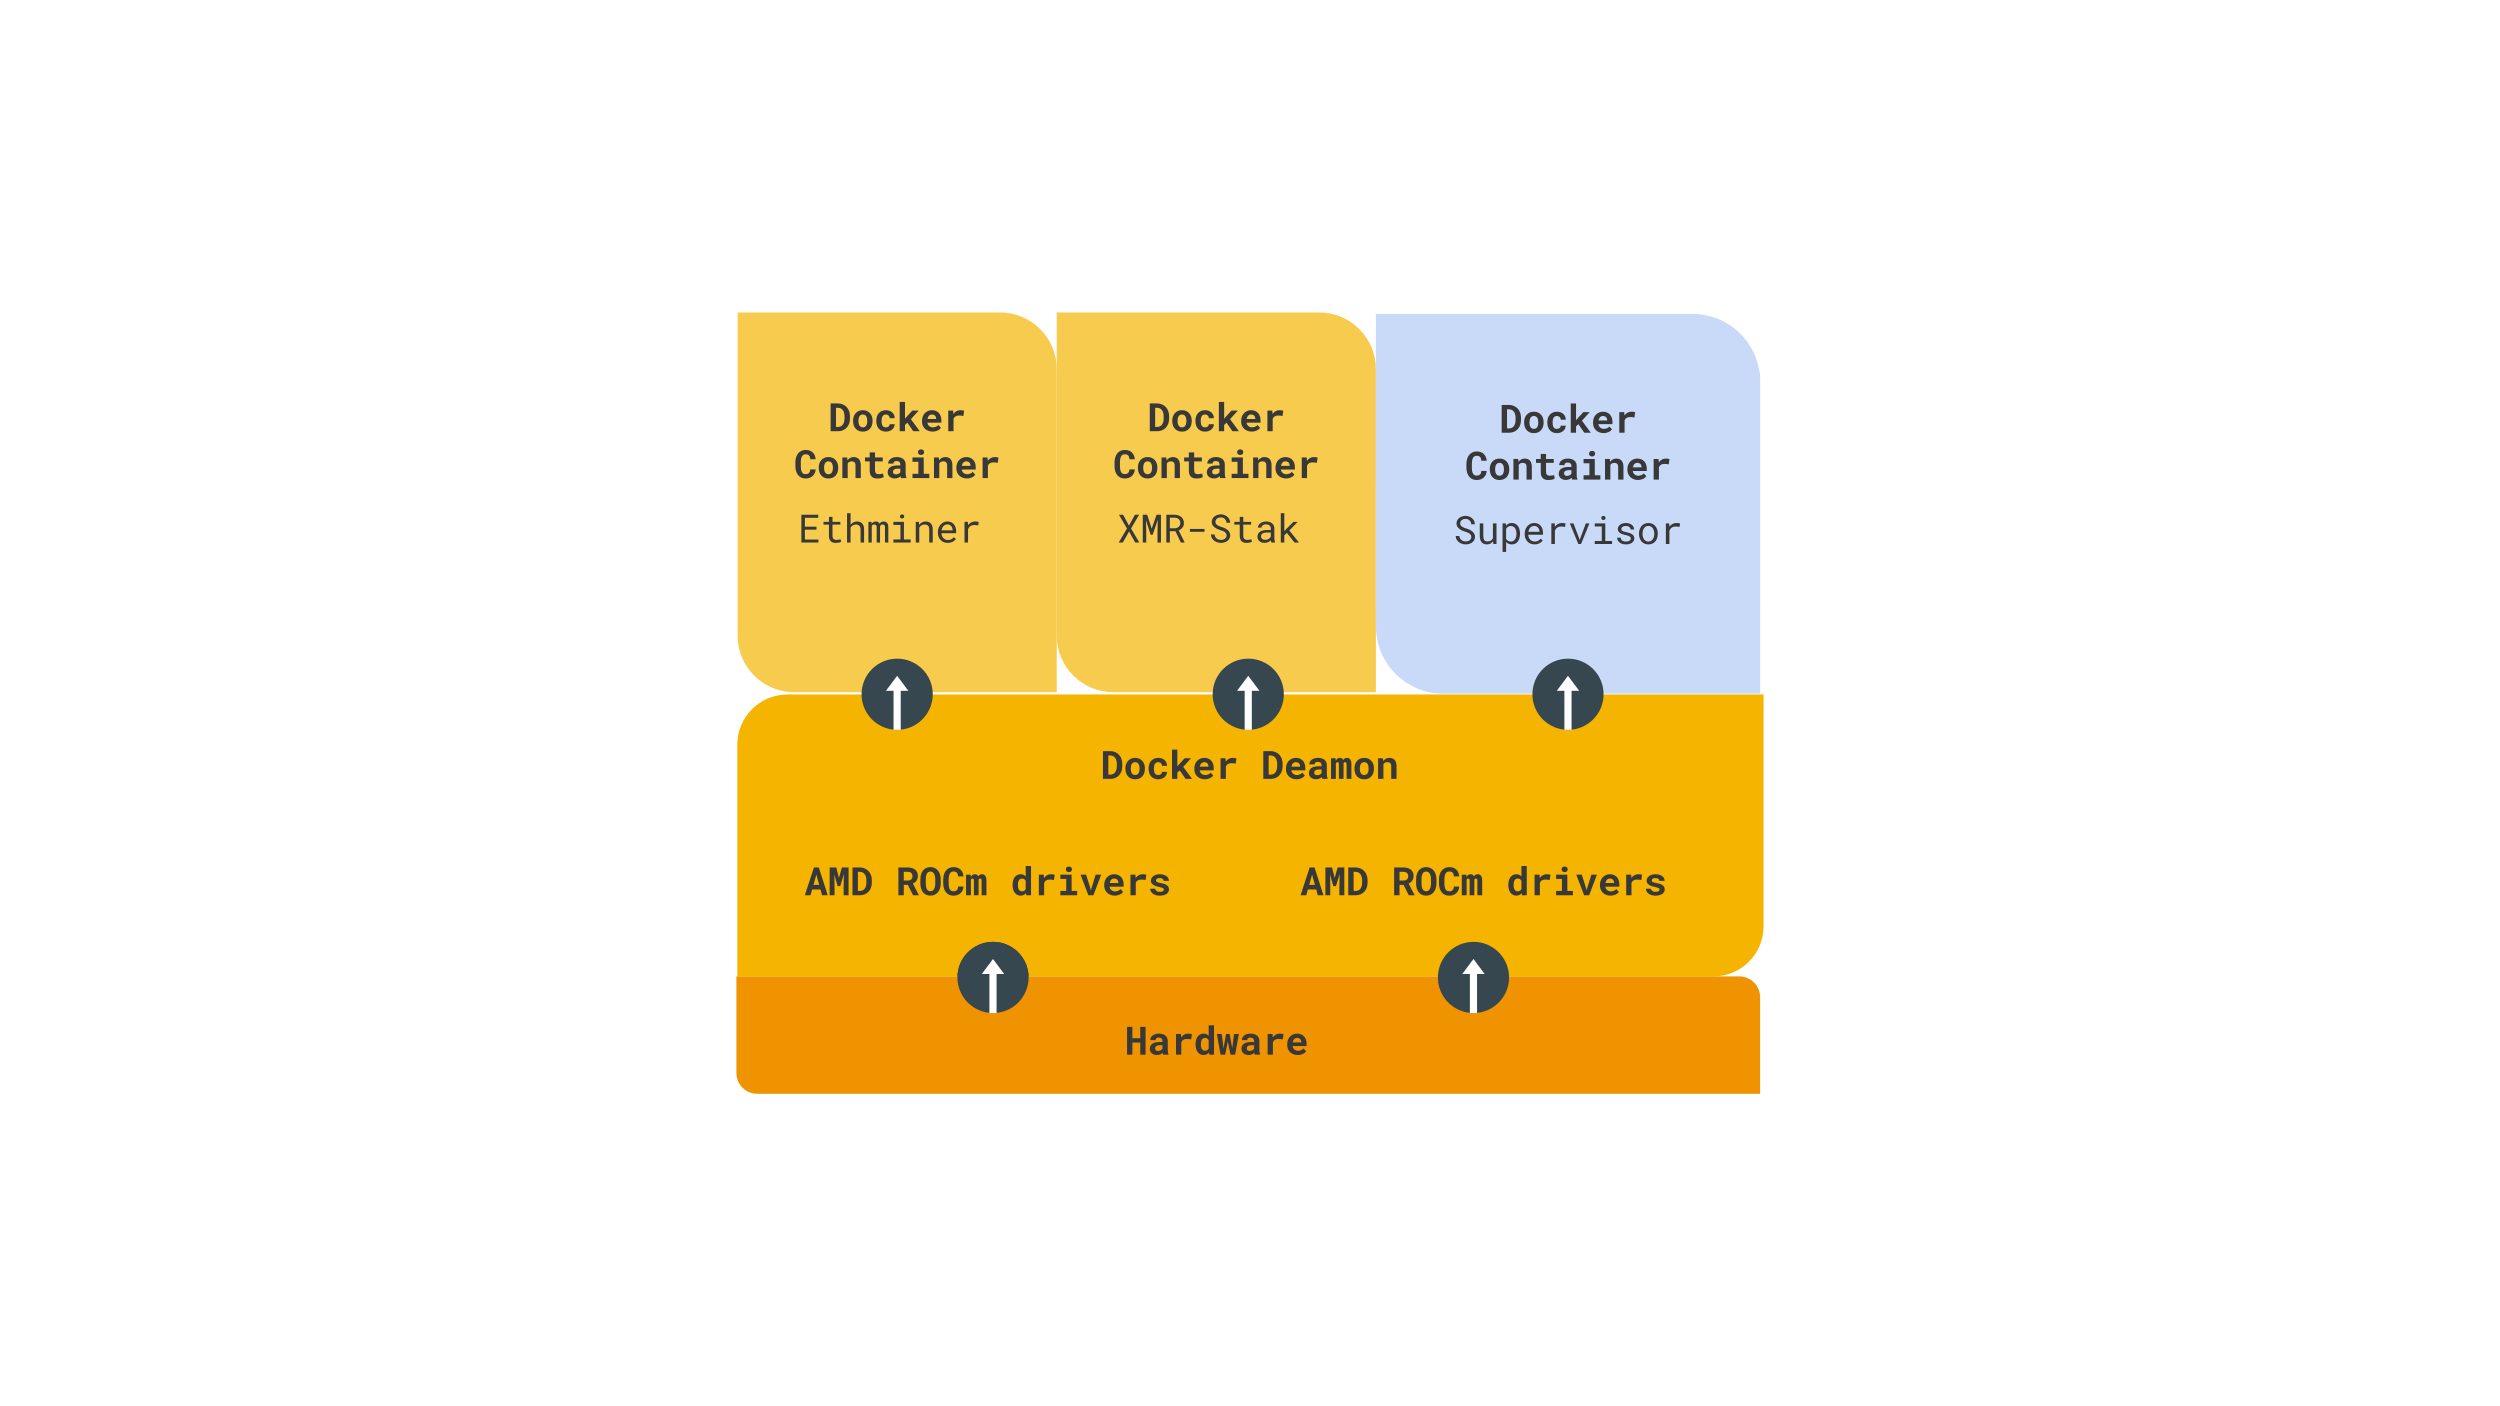 <?xml version="1.0" standalone="yes"?>
<svg version="1.1" viewBox="0.0 0.0 960.0 540.0" fill="none" stroke="none" stroke-linecap="square" stroke-miterlimit="10" xmlns="http://www.w3.org/2000/svg" xmlns:xlink="http://www.w3.org/1999/xlink"><rect x="0.0" y="0.0" width="960.0" height="540.0" fill="#808080" stroke="none"/><clipPath id="g29f42602d7_0_0.0"><path d="m0 0l960.0 0l0 540.0l-960.0 0l0 -540.0z" clip-rule="nonzero"></path></clipPath><g clip-path="url(#g29f42602d7_0_0.0)"><path fill="#ffffff" d="m0 0l960.0 0l0 540.0l-960.0 0z" fill-rule="evenodd"></path><path fill="#f4b400" d="m283.134 374.94l374.849 0c5.1 0 9.991 -2.026 13.598 -5.632c3.606 -3.606 5.632 -8.497 5.632 -13.598l0 -89.022c0 -0.002 -0.001 -0.003 -0.003 -0.003l-374.846 0.003c-10.62 0 -19.23 8.61 -19.23 19.23l0 89.022l0 0c0 0.002 0.001 0.003 0.003 0.003z" fill-rule="evenodd"></path><path fill="#f7cb4d" d="m283.231 119.977l100.785 0l0 0c5.774 0 11.311 2.294 15.394 6.377c4.083 4.083 6.377 9.62 6.377 15.394l0 124.066c0 5.79834E-4 -4.5776367E-4 0.001 -0.001 0.001l-100.784 -0.001c-12.024 0 -21.771 -9.747 -21.771 -21.771l0 -124.066l0 0c0 -5.645752E-4 4.5776367E-4 -0.001 0.001 -0.001z" fill-rule="evenodd"></path><path fill="#000000" fill-opacity="0.0" d="m283.232 142.509l122.386 0l0 42.731l-122.386 0z" fill-rule="evenodd"></path><path fill="#383838" d="m318.961 165.589l0 -10.672l2.75 0q1.062 0 1.922 0.375q0.859 0.359 1.469 1.016q0.625 0.641 0.953 1.547q0.328 0.891 0.328 1.969l0 0.875q0 1.078 -0.328 1.984q-0.328 0.891 -0.938 1.547q-0.594 0.641 -1.438 1.0q-0.844 0.359 -1.859 0.359l-2.859 0zm2.062 -9.0l0 7.344l0.797 0q0.578 0 1.031 -0.219q0.469 -0.219 0.781 -0.641q0.312 -0.422 0.484 -1.016q0.172 -0.594 0.172 -1.359l0 -0.891q0 -0.719 -0.172 -1.297q-0.156 -0.594 -0.484 -1.016q-0.328 -0.438 -0.812 -0.672q-0.469 -0.234 -1.109 -0.234l-0.688 0zm6.561 4.969q0 -0.875 0.25 -1.609q0.25 -0.734 0.734 -1.266q0.484 -0.547 1.172 -0.859q0.688 -0.312 1.578 -0.312q0.906 0 1.594 0.312q0.703 0.312 1.172 0.859q0.484 0.531 0.734 1.266q0.25 0.734 0.25 1.609l0 0.156q0 0.859 -0.25 1.609q-0.25 0.734 -0.734 1.281q-0.469 0.531 -1.172 0.844q-0.688 0.297 -1.578 0.297q-0.891 0 -1.594 -0.297q-0.688 -0.312 -1.172 -0.844q-0.484 -0.547 -0.734 -1.281q-0.25 -0.75 -0.25 -1.609l0 -0.156zm2.047 0.156q0 0.484 0.094 0.922q0.094 0.438 0.297 0.766q0.203 0.328 0.531 0.516q0.328 0.188 0.781 0.188q0.453 0 0.766 -0.188q0.328 -0.188 0.531 -0.516q0.203 -0.328 0.297 -0.766q0.094 -0.438 0.094 -0.922l0 -0.156q0 -0.484 -0.094 -0.922q-0.094 -0.438 -0.297 -0.766q-0.203 -0.328 -0.531 -0.516q-0.312 -0.188 -0.781 -0.188q-0.453 0 -0.781 0.188q-0.312 0.188 -0.516 0.516q-0.203 0.328 -0.297 0.766q-0.094 0.438 -0.094 0.922l0 0.156zm10.545 2.391q0.297 0 0.562 -0.078q0.281 -0.094 0.484 -0.25q0.203 -0.172 0.312 -0.391q0.109 -0.234 0.094 -0.5l1.922 0q0.016 0.609 -0.25 1.141q-0.266 0.516 -0.734 0.906q-0.453 0.375 -1.062 0.594q-0.609 0.219 -1.297 0.219q-0.922 0 -1.625 -0.312q-0.688 -0.312 -1.156 -0.844q-0.469 -0.547 -0.703 -1.281q-0.234 -0.734 -0.234 -1.562l0 -0.219q0 -0.844 0.234 -1.562q0.234 -0.734 0.703 -1.266q0.469 -0.547 1.156 -0.859q0.688 -0.328 1.609 -0.328q0.734 0 1.359 0.234q0.625 0.219 1.062 0.625q0.453 0.391 0.703 0.953q0.25 0.562 0.234 1.266l-1.922 0q0.016 -0.281 -0.094 -0.547q-0.094 -0.266 -0.297 -0.453q-0.188 -0.203 -0.469 -0.312q-0.281 -0.109 -0.609 -0.109q-0.484 0 -0.797 0.203q-0.312 0.188 -0.5 0.516q-0.188 0.328 -0.266 0.766q-0.078 0.422 -0.078 0.875l0 0.219q0 0.453 0.078 0.891q0.078 0.422 0.25 0.75q0.188 0.328 0.5 0.531q0.328 0.188 0.828 0.188zm8.264 -1.797l-0.922 0.859l0 2.422l-2.031 0l0 -11.25l2.031 0l0 6.438l0.609 -0.703l2.188 -2.406l2.453 0l-2.984 3.297l3.406 4.625l-2.5 0l-2.25 -3.281zm9.655 3.422q-0.906 0 -1.656 -0.297q-0.75 -0.297 -1.281 -0.812q-0.531 -0.516 -0.828 -1.219q-0.281 -0.703 -0.281 -1.5l0 -0.297q0 -0.906 0.281 -1.656q0.281 -0.75 0.797 -1.281q0.516 -0.547 1.219 -0.844q0.703 -0.312 1.531 -0.312q0.859 0 1.516 0.297q0.672 0.281 1.141 0.797q0.469 0.5 0.703 1.219q0.25 0.719 0.25 1.594l0 0.875l-5.375 0q0.047 0.391 0.219 0.734q0.188 0.328 0.469 0.578q0.281 0.234 0.641 0.375q0.359 0.125 0.781 0.125q0.297 0 0.594 -0.062q0.297 -0.062 0.562 -0.172q0.281 -0.109 0.516 -0.281q0.234 -0.172 0.406 -0.391l1.016 1.094q-0.188 0.266 -0.5 0.531q-0.297 0.266 -0.719 0.469q-0.406 0.188 -0.906 0.312q-0.5 0.125 -1.094 0.125zm-0.234 -6.562q-0.344 0 -0.641 0.125q-0.281 0.109 -0.5 0.344q-0.219 0.219 -0.359 0.547q-0.141 0.312 -0.219 0.703l3.344 0l0 -0.172q-0.016 -0.312 -0.125 -0.594q-0.109 -0.297 -0.312 -0.5q-0.203 -0.219 -0.5 -0.328q-0.297 -0.125 -0.688 -0.125zm10.873 -1.656q0.469 0 0.859 0.062q0.391 0.062 0.625 0.141l-0.297 2.031q-0.406 -0.094 -0.828 -0.141q-0.406 -0.047 -0.797 -0.047q-0.859 0 -1.375 0.328q-0.516 0.328 -0.766 0.938l0 4.766l-2.031 0l0 -7.922l1.891 0l0.094 1.297q0.484 -0.672 1.156 -1.062q0.672 -0.391 1.469 -0.391z" fill-rule="nonzero"></path><path fill="#383838" d="m313.206 180.245q-0.047 0.812 -0.344 1.453q-0.297 0.641 -0.797 1.094q-0.5 0.453 -1.188 0.703q-0.688 0.25 -1.516 0.25q-0.953 0 -1.688 -0.344q-0.719 -0.359 -1.219 -0.984q-0.5 -0.625 -0.766 -1.5q-0.266 -0.875 -0.266 -1.938l0 -1.438q0 -1.062 0.281 -1.938q0.281 -0.875 0.781 -1.5q0.516 -0.641 1.25 -0.984q0.734 -0.344 1.641 -0.344q0.875 0 1.562 0.25q0.688 0.25 1.156 0.719q0.484 0.453 0.766 1.125q0.281 0.656 0.359 1.484l-2.047 0q-0.031 -0.469 -0.156 -0.828q-0.109 -0.359 -0.328 -0.594q-0.219 -0.25 -0.547 -0.359q-0.312 -0.125 -0.766 -0.125q-0.484 0 -0.844 0.203q-0.344 0.203 -0.578 0.609q-0.219 0.391 -0.328 0.969q-0.109 0.562 -0.109 1.297l0 1.453q0 1.578 0.438 2.328q0.438 0.75 1.406 0.75q0.797 0 1.266 -0.422q0.469 -0.422 0.531 -1.391l2.047 0zm1.186 -0.688q0 -0.875 0.25 -1.609q0.25 -0.734 0.734 -1.266q0.484 -0.547 1.172 -0.859q0.688 -0.312 1.578 -0.312q0.906 0 1.594 0.312q0.703 0.312 1.172 0.859q0.484 0.531 0.734 1.266q0.25 0.734 0.25 1.609l0 0.156q0 0.859 -0.25 1.609q-0.25 0.734 -0.734 1.281q-0.469 0.531 -1.172 0.844q-0.688 0.297 -1.578 0.297q-0.891 0 -1.594 -0.297q-0.688 -0.312 -1.172 -0.844q-0.484 -0.547 -0.734 -1.281q-0.25 -0.75 -0.25 -1.609l0 -0.156zm2.047 0.156q0 0.484 0.094 0.922q0.094 0.438 0.297 0.766q0.203 0.328 0.531 0.516q0.328 0.188 0.781 0.188q0.453 0 0.766 -0.188q0.328 -0.188 0.531 -0.516q0.203 -0.328 0.297 -0.766q0.094 -0.438 0.094 -0.922l0 -0.156q0 -0.484 -0.094 -0.922q-0.094 -0.438 -0.297 -0.766q-0.203 -0.328 -0.531 -0.516q-0.312 -0.188 -0.781 -0.188q-0.453 0 -0.781 0.188q-0.312 0.188 -0.516 0.516q-0.203 0.328 -0.297 0.766q-0.094 0.438 -0.094 0.922l0 0.156zm8.873 -4.047l0.125 1.094q0.422 -0.594 1.031 -0.922q0.609 -0.328 1.359 -0.328q0.594 0 1.094 0.188q0.5 0.172 0.859 0.562q0.359 0.375 0.562 0.984q0.203 0.594 0.203 1.469l0 4.875l-2.031 0l0 -4.844q0 -0.469 -0.109 -0.766q-0.109 -0.312 -0.312 -0.484q-0.188 -0.188 -0.469 -0.25q-0.281 -0.078 -0.625 -0.078q-0.531 0 -0.906 0.219q-0.359 0.203 -0.578 0.578l0 5.625l-2.047 0l0 -7.922l1.844 0zm10.686 -1.938l0 1.938l2.969 0l0 1.5l-2.969 0l0 3.406q0 0.438 0.094 0.734q0.109 0.281 0.281 0.453q0.188 0.172 0.453 0.25q0.266 0.062 0.578 0.062q0.234 0 0.484 -0.016q0.25 -0.031 0.469 -0.062q0.219 -0.031 0.406 -0.062q0.203 -0.047 0.344 -0.078l0.203 1.391q-0.219 0.125 -0.516 0.219q-0.281 0.094 -0.609 0.156q-0.312 0.062 -0.656 0.094q-0.344 0.031 -0.688 0.031q-0.656 0 -1.188 -0.172q-0.531 -0.172 -0.906 -0.531q-0.375 -0.375 -0.578 -0.922q-0.203 -0.562 -0.203 -1.344l0 -3.609l-1.812 0l0 -1.5l1.812 0l0 -1.938l2.031 0zm10.014 9.859q-0.078 -0.141 -0.125 -0.328q-0.047 -0.203 -0.094 -0.406q-0.156 0.172 -0.391 0.344q-0.219 0.156 -0.484 0.281q-0.266 0.109 -0.594 0.172q-0.312 0.078 -0.688 0.078q-0.609 0 -1.125 -0.172q-0.5 -0.172 -0.875 -0.484q-0.359 -0.312 -0.562 -0.75q-0.203 -0.438 -0.203 -0.953q0 -1.25 0.922 -1.938q0.938 -0.688 2.797 -0.688l1.141 0l0 -0.469q0 -0.562 -0.375 -0.891q-0.375 -0.344 -1.078 -0.344q-0.625 0 -0.922 0.266q-0.281 0.266 -0.281 0.719l-2.031 0q0 -0.516 0.219 -0.969q0.234 -0.453 0.656 -0.797q0.438 -0.344 1.047 -0.547q0.625 -0.203 1.422 -0.203q0.719 0 1.328 0.188q0.625 0.172 1.078 0.516q0.453 0.344 0.703 0.875q0.266 0.516 0.266 1.203l0 3.406q0 0.625 0.078 1.047q0.078 0.422 0.234 0.719l0 0.125l-2.062 0zm-1.938 -1.422q0.297 0 0.562 -0.078q0.266 -0.078 0.469 -0.188q0.219 -0.125 0.375 -0.266q0.156 -0.156 0.25 -0.312l0 -1.359l-1.047 0q-0.469 0 -0.812 0.094q-0.328 0.094 -0.547 0.266q-0.219 0.156 -0.328 0.391q-0.094 0.219 -0.094 0.5q0 0.406 0.281 0.688q0.297 0.266 0.891 0.266zm6.326 -6.5l4.312 0l0 6.266l2.141 0l0 1.656l-6.453 0l0 -1.656l2.25 0l0 -4.609l-2.25 0l0 -1.656zm2.109 -2.031q0 -0.234 0.078 -0.438q0.094 -0.203 0.234 -0.344q0.156 -0.141 0.375 -0.219q0.219 -0.078 0.484 -0.078q0.531 0 0.844 0.297q0.328 0.297 0.328 0.781q0 0.469 -0.328 0.781q-0.312 0.297 -0.844 0.297q-0.266 0 -0.484 -0.078q-0.219 -0.078 -0.375 -0.219q-0.141 -0.141 -0.234 -0.344q-0.078 -0.203 -0.078 -0.438zm7.983 2.031l0.125 1.094q0.422 -0.594 1.031 -0.922q0.609 -0.328 1.359 -0.328q0.594 0 1.094 0.188q0.5 0.172 0.859 0.562q0.359 0.375 0.562 0.984q0.203 0.594 0.203 1.469l0 4.875l-2.031 0l0 -4.844q0 -0.469 -0.109 -0.766q-0.109 -0.312 -0.312 -0.484q-0.188 -0.188 -0.469 -0.25q-0.281 -0.078 -0.625 -0.078q-0.531 0 -0.906 0.219q-0.359 0.203 -0.578 0.578l0 5.625l-2.047 0l0 -7.922l1.844 0zm10.795 8.062q-0.906 0 -1.656 -0.297q-0.75 -0.297 -1.281 -0.812q-0.531 -0.516 -0.828 -1.219q-0.281 -0.703 -0.281 -1.5l0 -0.297q0 -0.906 0.281 -1.656q0.281 -0.75 0.797 -1.281q0.516 -0.547 1.219 -0.844q0.703 -0.312 1.531 -0.312q0.859 0 1.516 0.297q0.672 0.281 1.141 0.797q0.469 0.5 0.703 1.219q0.25 0.719 0.25 1.594l0 0.875l-5.375 0q0.047 0.391 0.219 0.734q0.188 0.328 0.469 0.578q0.281 0.234 0.641 0.375q0.359 0.125 0.781 0.125q0.297 0 0.594 -0.062q0.297 -0.062 0.562 -0.172q0.281 -0.109 0.516 -0.281q0.234 -0.172 0.406 -0.391l1.016 1.094q-0.188 0.266 -0.5 0.531q-0.297 0.266 -0.719 0.469q-0.406 0.188 -0.906 0.312q-0.5 0.125 -1.094 0.125zm-0.234 -6.562q-0.344 0 -0.641 0.125q-0.281 0.109 -0.5 0.344q-0.219 0.219 -0.359 0.547q-0.141 0.312 -0.219 0.703l3.344 0l0 -0.172q-0.016 -0.312 -0.125 -0.594q-0.109 -0.297 -0.312 -0.5q-0.203 -0.219 -0.5 -0.328q-0.297 -0.125 -0.688 -0.125zm10.873 -1.656q0.469 0 0.859 0.062q0.391 0.062 0.625 0.141l-0.297 2.031q-0.406 -0.094 -0.828 -0.141q-0.406 -0.047 -0.797 -0.047q-0.859 0 -1.375 0.328q-0.516 0.328 -0.766 0.938l0 4.766l-2.031 0l0 -7.922l1.891 0l0.094 1.297q0.484 -0.672 1.156 -1.062q0.672 -0.391 1.469 -0.391z" fill-rule="nonzero"></path><path fill="#000000" fill-opacity="0.0" d="m297.397 185.247l91.491 0l0 47.609l-91.491 0z" fill-rule="evenodd"></path><path fill="#383838" d="m313.537 203.405l-4.453 0l0 3.766l5.188 0l0 1.156l-6.547 0l0 -10.672l6.484 0l0 1.172l-5.125 0l0 3.422l4.453 0l0 1.156zm6.139 -4.922l0 1.922l3.016 0l0 1.047l-3.016 0l0 4.297q0 0.469 0.109 0.766q0.125 0.297 0.328 0.484q0.203 0.172 0.469 0.25q0.266 0.078 0.578 0.078q0.219 0 0.453 -0.031q0.234 -0.031 0.453 -0.062q0.219 -0.031 0.406 -0.062q0.203 -0.047 0.328 -0.078l0.188 0.953q-0.172 0.109 -0.406 0.188q-0.234 0.078 -0.531 0.125q-0.281 0.062 -0.609 0.078q-0.312 0.031 -0.625 0.031q-0.531 0 -0.984 -0.141q-0.453 -0.156 -0.797 -0.484q-0.328 -0.328 -0.531 -0.844q-0.188 -0.516 -0.188 -1.25l0 -4.297l-2.078 0l0 -1.047l2.078 0l0 -1.922l1.359 0zm6.936 3.094q0.422 -0.625 1.047 -0.969q0.625 -0.344 1.406 -0.359q0.625 0 1.125 0.188q0.516 0.172 0.875 0.562q0.359 0.375 0.547 0.969q0.203 0.578 0.203 1.375l0 4.984l-1.359 0l0 -5.0q0 -0.984 -0.469 -1.453q-0.469 -0.469 -1.328 -0.469q-0.656 0 -1.188 0.328q-0.531 0.312 -0.859 0.844l0 5.75l-1.344 0l0 -11.25l1.344 0l0 4.5zm8.061 -1.172l0.047 0.75q0.234 -0.422 0.625 -0.656q0.391 -0.234 0.953 -0.25q1.094 0 1.453 0.859q0.234 -0.391 0.625 -0.609q0.391 -0.234 0.938 -0.25q0.859 0 1.328 0.547q0.469 0.531 0.469 1.609l0 5.922l-1.281 0l0 -5.938q0 -0.984 -0.922 -0.984q-0.234 0 -0.422 0.062q-0.172 0.062 -0.297 0.188q-0.109 0.109 -0.172 0.266q-0.062 0.141 -0.078 0.312l0 6.094l-1.297 0l0 -5.938q0 -0.484 -0.219 -0.734q-0.203 -0.25 -0.672 -0.25q-0.422 0 -0.656 0.172q-0.234 0.172 -0.344 0.438l0 6.312l-1.281 0l0 -7.922l1.203 0zm8.389 0l4.047 0l0 6.75l2.594 0l0 1.172l-6.641 0l0 -1.172l2.703 0l0 -5.578l-2.703 0l0 -1.172zm2.516 -2.078q0 -0.344 0.203 -0.562q0.203 -0.234 0.609 -0.234q0.406 0 0.609 0.234q0.203 0.219 0.203 0.562q0 0.328 -0.203 0.547q-0.203 0.219 -0.609 0.219q-0.406 0 -0.609 -0.219q-0.203 -0.219 -0.203 -0.547zm7.28 2.078l0.094 1.172q0.438 -0.625 1.062 -0.969q0.641 -0.344 1.406 -0.359q0.625 0 1.125 0.188q0.516 0.172 0.875 0.547q0.359 0.375 0.547 0.953q0.203 0.562 0.203 1.359l0 5.031l-1.344 0l0 -5.0q0 -0.531 -0.125 -0.891q-0.109 -0.375 -0.344 -0.594q-0.234 -0.234 -0.578 -0.328q-0.328 -0.109 -0.75 -0.109q-0.688 0 -1.203 0.344q-0.516 0.344 -0.828 0.891l0 5.688l-1.344 0l0 -7.922l1.203 0zm11.092 8.062q-0.844 0 -1.547 -0.281q-0.688 -0.281 -1.188 -0.797q-0.5 -0.516 -0.781 -1.219q-0.281 -0.703 -0.281 -1.531l0 -0.297q0 -0.969 0.312 -1.719q0.312 -0.766 0.812 -1.281q0.516 -0.531 1.156 -0.812q0.656 -0.281 1.328 -0.281q0.859 0 1.5 0.297q0.641 0.297 1.062 0.828q0.438 0.516 0.641 1.234q0.203 0.703 0.203 1.531l0 0.609l-5.656 0q0.016 0.547 0.203 1.031q0.188 0.469 0.516 0.828q0.328 0.344 0.781 0.562q0.453 0.203 1.0 0.203q0.734 0 1.297 -0.297q0.562 -0.297 0.938 -0.781l0.828 0.641q-0.203 0.312 -0.5 0.594q-0.297 0.266 -0.688 0.484q-0.391 0.203 -0.875 0.328q-0.484 0.125 -1.062 0.125zm-0.188 -7.094q-0.406 0 -0.781 0.156q-0.359 0.141 -0.656 0.438q-0.281 0.281 -0.484 0.703q-0.203 0.422 -0.281 0.969l4.266 0l0 -0.109q-0.031 -0.391 -0.156 -0.781q-0.125 -0.391 -0.375 -0.688q-0.25 -0.312 -0.625 -0.5q-0.375 -0.188 -0.906 -0.188zm10.67 -1.125q0.188 0 0.391 0.016q0.203 0.016 0.391 0.047q0.188 0.016 0.344 0.062q0.156 0.031 0.266 0.078l-0.188 1.312q-0.391 -0.078 -0.75 -0.109q-0.359 -0.047 -0.734 -0.047q-0.953 0 -1.547 0.438q-0.594 0.422 -0.875 1.203l0 5.078l-1.359 0l0 -7.922l1.297 0l0.062 1.25q0.484 -0.641 1.156 -1.016q0.688 -0.391 1.547 -0.391z" fill-rule="nonzero"></path><path fill="#37474f" d="m381.317 389.005l0 0c-7.549 0 -13.668 -6.119 -13.668 -13.668l0 0c0 -3.625 1.44 -7.102 4.003 -9.665c2.563 -2.563 6.04 -4.003 9.665 -4.003l0 0c7.549 0 13.668 6.119 13.668 13.668l0 0c0 7.549 -6.119 13.668 -13.668 13.668z" fill-rule="evenodd"></path><path fill="#ffffff" d="m379.935 389.005l0 -14.996l-2.92 0l4.296 -5.754l4.296 5.754l-2.92 0l0 14.996z" fill-rule="evenodd"></path><path fill="#f09300" d="m282.781 374.939l385.093 0c2.124 0 4.161 0.844 5.663 2.346c1.502 1.502 2.346 3.539 2.346 5.663l0 37.077c0 0.002 -0.001 0.003 -0.003 0.003l-385.09 -0.003c-4.423 0 -8.009 -3.586 -8.009 -8.009l0 -37.077l0 0c0 -0.002 0.001 -0.003 0.003 -0.003z" fill-rule="evenodd"></path><path fill="#000000" fill-opacity="0.0" d="m283.231 381.906l367.679 0l0 27.334l-367.679 0z" fill-rule="evenodd"></path><path fill="#383838" d="m439.889 404.986l-2.031 0l0 -4.625l-3.031 0l0 4.625l-2.031 0l0 -10.672l2.031 0l0 4.375l3.031 0l0 -4.375l2.031 0l0 10.672zm6.78 0q-0.078 -0.141 -0.125 -0.328q-0.047 -0.203 -0.094 -0.406q-0.156 0.172 -0.391 0.344q-0.219 0.156 -0.484 0.281q-0.266 0.109 -0.594 0.172q-0.312 0.078 -0.688 0.078q-0.609 0 -1.125 -0.172q-0.5 -0.172 -0.875 -0.484q-0.359 -0.312 -0.562 -0.75q-0.203 -0.438 -0.203 -0.953q0 -1.25 0.922 -1.938q0.938 -0.688 2.797 -0.688l1.141 0l0 -0.469q0 -0.562 -0.375 -0.891q-0.375 -0.344 -1.078 -0.344q-0.625 0 -0.922 0.266q-0.281 0.266 -0.281 0.719l-2.031 0q0 -0.516 0.219 -0.969q0.234 -0.453 0.656 -0.797q0.438 -0.344 1.047 -0.547q0.625 -0.203 1.422 -0.203q0.719 0 1.328 0.188q0.625 0.172 1.078 0.516q0.453 0.344 0.703 0.875q0.266 0.516 0.266 1.203l0 3.406q0 0.625 0.078 1.047q0.078 0.422 0.234 0.719l0 0.125l-2.062 0zm-1.938 -1.422q0.297 0 0.562 -0.078q0.266 -0.078 0.469 -0.188q0.219 -0.125 0.375 -0.266q0.156 -0.156 0.25 -0.312l0 -1.359l-1.047 0q-0.469 0 -0.812 0.094q-0.328 0.094 -0.547 0.266q-0.219 0.156 -0.328 0.391q-0.094 0.219 -0.094 0.5q0 0.406 0.281 0.688q0.297 0.266 0.891 0.266zm11.467 -6.656q0.469 0 0.859 0.062q0.391 0.062 0.625 0.141l-0.297 2.031q-0.406 -0.094 -0.828 -0.141q-0.406 -0.047 -0.797 -0.047q-0.859 0 -1.375 0.328q-0.516 0.328 -0.766 0.938l0 4.766l-2.031 0l0 -7.922l1.891 0l0.094 1.297q0.484 -0.672 1.156 -1.062q0.672 -0.391 1.469 -0.391zm2.905 4.062q0 -0.906 0.203 -1.656q0.203 -0.75 0.609 -1.281q0.406 -0.531 0.969 -0.828q0.578 -0.297 1.328 -0.297q0.625 0 1.094 0.234q0.469 0.219 0.828 0.625l0 -4.031l2.047 0l0 11.25l-1.828 0l-0.109 -0.828q-0.375 0.469 -0.891 0.719q-0.5 0.25 -1.156 0.25q-0.734 0 -1.312 -0.297q-0.562 -0.312 -0.969 -0.844q-0.391 -0.531 -0.609 -1.266q-0.203 -0.734 -0.203 -1.609l0 -0.141zm2.031 0.141q0 0.5 0.078 0.938q0.094 0.422 0.281 0.75q0.188 0.312 0.484 0.5q0.297 0.172 0.734 0.172q0.531 0 0.875 -0.219q0.344 -0.234 0.547 -0.625l0 -3.203q-0.203 -0.406 -0.547 -0.625q-0.344 -0.234 -0.859 -0.234q-0.438 0 -0.75 0.188q-0.297 0.188 -0.484 0.516q-0.188 0.328 -0.281 0.766q-0.078 0.438 -0.078 0.938l0 0.141zm12.03 1.391l0.703 -5.438l1.859 0l-1.422 7.922l-1.781 0l-1.047 -5.047l-1.0 5.047l-1.781 0l-1.422 -7.922l1.859 0l0.688 5.453l1.0 -5.453l1.359 0l0.984 5.438zm8.686 2.484q-0.078 -0.141 -0.125 -0.328q-0.047 -0.203 -0.094 -0.406q-0.156 0.172 -0.391 0.344q-0.219 0.156 -0.484 0.281q-0.266 0.109 -0.594 0.172q-0.312 0.078 -0.688 0.078q-0.609 0 -1.125 -0.172q-0.5 -0.172 -0.875 -0.484q-0.359 -0.312 -0.562 -0.75q-0.203 -0.438 -0.203 -0.953q0 -1.25 0.922 -1.938q0.938 -0.688 2.797 -0.688l1.141 0l0 -0.469q0 -0.562 -0.375 -0.891q-0.375 -0.344 -1.078 -0.344q-0.625 0 -0.922 0.266q-0.281 0.266 -0.281 0.719l-2.031 0q0 -0.516 0.219 -0.969q0.234 -0.453 0.656 -0.797q0.438 -0.344 1.047 -0.547q0.625 -0.203 1.422 -0.203q0.719 0 1.328 0.188q0.625 0.172 1.078 0.516q0.453 0.344 0.703 0.875q0.266 0.516 0.266 1.203l0 3.406q0 0.625 0.078 1.047q0.078 0.422 0.234 0.719l0 0.125l-2.062 0zm-1.938 -1.422q0.297 0 0.562 -0.078q0.266 -0.078 0.469 -0.188q0.219 -0.125 0.375 -0.266q0.156 -0.156 0.25 -0.312l0 -1.359l-1.047 0q-0.469 0 -0.812 0.094q-0.328 0.094 -0.547 0.266q-0.219 0.156 -0.328 0.391q-0.094 0.219 -0.094 0.5q0 0.406 0.281 0.688q0.297 0.266 0.891 0.266zm11.467 -6.656q0.469 0 0.859 0.062q0.391 0.062 0.625 0.141l-0.297 2.031q-0.406 -0.094 -0.828 -0.141q-0.406 -0.047 -0.797 -0.047q-0.859 0 -1.375 0.328q-0.516 0.328 -0.766 0.938l0 4.766l-2.031 0l0 -7.922l1.891 0l0.094 1.297q0.484 -0.672 1.156 -1.062q0.672 -0.391 1.469 -0.391zm6.951 8.219q-0.906 0 -1.656 -0.297q-0.75 -0.297 -1.281 -0.812q-0.531 -0.516 -0.828 -1.219q-0.281 -0.703 -0.281 -1.5l0 -0.297q0 -0.906 0.281 -1.656q0.281 -0.75 0.797 -1.281q0.516 -0.547 1.219 -0.844q0.703 -0.312 1.531 -0.312q0.859 0 1.516 0.297q0.672 0.281 1.141 0.797q0.469 0.5 0.703 1.219q0.25 0.719 0.25 1.594l0 0.875l-5.375 0q0.047 0.391 0.219 0.734q0.188 0.328 0.469 0.578q0.281 0.234 0.641 0.375q0.359 0.125 0.781 0.125q0.297 0 0.594 -0.062q0.297 -0.062 0.562 -0.172q0.281 -0.109 0.516 -0.281q0.234 -0.172 0.406 -0.391l1.016 1.094q-0.188 0.266 -0.5 0.531q-0.297 0.266 -0.719 0.469q-0.406 0.188 -0.906 0.312q-0.5 0.125 -1.094 0.125zm-0.234 -6.562q-0.344 0 -0.641 0.125q-0.281 0.109 -0.5 0.344q-0.219 0.219 -0.359 0.547q-0.141 0.312 -0.219 0.703l3.344 0l0 -0.172q-0.016 -0.312 -0.125 -0.594q-0.109 -0.297 -0.312 -0.5q-0.203 -0.219 -0.5 -0.328q-0.297 -0.125 -0.688 -0.125z" fill-rule="nonzero"></path><path fill="#000000" fill-opacity="0.0" d="m475.199 320.703l188.756 0l0 54.236l-188.756 0z" fill-rule="evenodd"></path><path fill="#383838" d="m505.419 341.549l-3.203 0l-0.625 2.234l-2.172 0l3.5 -10.672l1.859 0l3.438 10.672l-2.172 0l-0.625 -2.234zm-2.688 -1.75l2.203 0l-1.094 -3.922l-1.109 3.922zm8.764 -6.688l1.016 4.016l1.141 -4.016l2.562 0l0 10.672l-1.891 0l0 -3.156l0.094 -4.984l-1.406 4.625l-1.016 0l-1.25 -4.438l0.078 4.797l0 3.156l-1.875 0l0 -10.672l2.547 0zm6.233 10.672l0 -10.672l2.75 0q1.062 0 1.922 0.375q0.859 0.359 1.469 1.016q0.625 0.641 0.953 1.547q0.328 0.891 0.328 1.969l0 0.875q0 1.078 -0.328 1.984q-0.328 0.891 -0.938 1.547q-0.594 0.641 -1.438 1.0q-0.844 0.359 -1.859 0.359l-2.859 0zm2.062 -9.0l0 7.344l0.797 0q0.578 0 1.031 -0.219q0.469 -0.219 0.781 -0.641q0.312 -0.422 0.484 -1.016q0.172 -0.594 0.172 -1.359l0 -0.891q0 -0.719 -0.172 -1.297q-0.156 -0.594 -0.484 -1.016q-0.328 -0.438 -0.812 -0.672q-0.469 -0.234 -1.109 -0.234l-0.688 0zm19.184 5.016l-1.562 0l0 3.984l-2.062 0l0 -10.672l3.578 0q0.891 0 1.609 0.219q0.719 0.203 1.219 0.609q0.516 0.406 0.781 1.016q0.281 0.594 0.281 1.375q0 0.578 -0.141 1.031q-0.125 0.453 -0.391 0.828q-0.25 0.359 -0.609 0.641q-0.344 0.266 -0.781 0.453l2.297 4.406l0 0.094l-2.219 0l-2.0 -3.984zm-1.562 -1.672l1.531 0q0.859 0 1.328 -0.438q0.484 -0.453 0.484 -1.219q0 -0.797 -0.469 -1.234q-0.453 -0.453 -1.359 -0.453l-1.516 0l0 3.344zm14.186 1.109q0 1.031 -0.281 1.891q-0.266 0.859 -0.781 1.484q-0.516 0.625 -1.25 0.969q-0.734 0.344 -1.656 0.344q-0.922 0 -1.641 -0.344q-0.719 -0.344 -1.219 -0.969q-0.484 -0.625 -0.734 -1.484q-0.25 -0.859 -0.25 -1.891l0 -1.547q0 -1.031 0.25 -1.891q0.25 -0.875 0.734 -1.5q0.5 -0.625 1.219 -0.969q0.719 -0.359 1.641 -0.359q0.922 0 1.656 0.359q0.734 0.344 1.25 0.969q0.516 0.625 0.781 1.5q0.281 0.859 0.281 1.891l0 1.547zm-2.094 -1.562q0 -0.656 -0.109 -1.203q-0.109 -0.547 -0.344 -0.938q-0.219 -0.406 -0.578 -0.625q-0.344 -0.234 -0.844 -0.234q-0.5 0 -0.844 0.234q-0.328 0.219 -0.547 0.625q-0.203 0.391 -0.297 0.938q-0.078 0.547 -0.078 1.203l0 1.562q0 0.641 0.078 1.188q0.094 0.547 0.297 0.953q0.219 0.406 0.547 0.641q0.344 0.219 0.844 0.219q0.5 0 0.844 -0.219q0.359 -0.234 0.578 -0.625q0.234 -0.406 0.344 -0.953q0.109 -0.547 0.109 -1.203l0 -1.562zm10.842 2.766q-0.047 0.812 -0.344 1.453q-0.297 0.641 -0.797 1.094q-0.5 0.453 -1.188 0.703q-0.688 0.25 -1.516 0.25q-0.953 0 -1.688 -0.344q-0.719 -0.359 -1.219 -0.984q-0.5 -0.625 -0.766 -1.5q-0.266 -0.875 -0.266 -1.938l0 -1.438q0 -1.062 0.281 -1.938q0.281 -0.875 0.781 -1.5q0.516 -0.641 1.25 -0.984q0.734 -0.344 1.641 -0.344q0.875 0 1.562 0.25q0.688 0.25 1.156 0.719q0.484 0.453 0.766 1.125q0.281 0.656 0.359 1.484l-2.047 0q-0.031 -0.469 -0.156 -0.828q-0.109 -0.359 -0.328 -0.594q-0.219 -0.25 -0.547 -0.359q-0.312 -0.125 -0.766 -0.125q-0.484 0 -0.844 0.203q-0.344 0.203 -0.578 0.609q-0.219 0.391 -0.328 0.969q-0.109 0.562 -0.109 1.297l0 1.453q0 1.578 0.438 2.328q0.438 0.75 1.406 0.75q0.797 0 1.266 -0.422q0.469 -0.422 0.531 -1.391l2.047 0zm2.733 -4.578l0.062 0.953q0.219 -0.516 0.625 -0.812q0.406 -0.297 0.969 -0.297q0.969 0 1.25 0.844q0.234 -0.391 0.594 -0.609q0.375 -0.234 0.891 -0.234q0.344 0 0.656 0.141q0.312 0.125 0.547 0.422q0.234 0.281 0.359 0.75q0.125 0.453 0.125 1.109l0 5.656l-1.844 0l0 -5.656q0 -0.234 -0.047 -0.375q-0.047 -0.156 -0.141 -0.234q-0.078 -0.078 -0.188 -0.109q-0.094 -0.047 -0.203 -0.047q-0.219 0 -0.375 0.109q-0.141 0.094 -0.219 0.266l0 6.047l-1.797 0l0 -5.672q0 -0.219 -0.047 -0.359q-0.031 -0.156 -0.109 -0.234q-0.078 -0.078 -0.188 -0.109q-0.094 -0.047 -0.219 -0.047q-0.234 0 -0.375 0.141q-0.141 0.125 -0.219 0.344l0 5.938l-1.859 0l0 -7.922l1.75 0zm16.122 3.906q0 -0.906 0.203 -1.656q0.203 -0.75 0.609 -1.281q0.406 -0.531 0.969 -0.828q0.578 -0.297 1.328 -0.297q0.625 0 1.094 0.234q0.469 0.219 0.828 0.625l0 -4.031l2.047 0l0 11.25l-1.828 0l-0.109 -0.828q-0.375 0.469 -0.891 0.719q-0.5 0.25 -1.156 0.25q-0.734 0 -1.312 -0.297q-0.562 -0.312 -0.969 -0.844q-0.391 -0.531 -0.609 -1.266q-0.203 -0.734 -0.203 -1.609l0 -0.141zm2.031 0.141q0 0.5 0.078 0.938q0.094 0.422 0.281 0.75q0.188 0.312 0.484 0.5q0.297 0.172 0.734 0.172q0.531 0 0.875 -0.219q0.344 -0.234 0.547 -0.625l0 -3.203q-0.203 -0.406 -0.547 -0.625q-0.344 -0.234 -0.859 -0.234q-0.438 0 -0.75 0.188q-0.297 0.188 -0.484 0.516q-0.188 0.328 -0.281 0.766q-0.078 0.438 -0.078 0.938l0 0.141zm12.655 -4.203q0.469 0 0.859 0.062q0.391 0.062 0.625 0.141l-0.297 2.031q-0.406 -0.094 -0.828 -0.141q-0.406 -0.047 -0.797 -0.047q-0.859 0 -1.375 0.328q-0.516 0.328 -0.766 0.938l0 4.766l-2.031 0l0 -7.922l1.891 0l0.094 1.297q0.484 -0.672 1.156 -1.062q0.672 -0.391 1.469 -0.391zm3.655 0.156l4.312 0l0 6.266l2.141 0l0 1.656l-6.453 0l0 -1.656l2.25 0l0 -4.609l-2.25 0l0 -1.656zm2.109 -2.031q0 -0.234 0.078 -0.438q0.094 -0.203 0.234 -0.344q0.156 -0.141 0.375 -0.219q0.219 -0.078 0.484 -0.078q0.531 0 0.844 0.297q0.328 0.297 0.328 0.781q0 0.469 -0.328 0.781q-0.312 0.297 -0.844 0.297q-0.266 0 -0.484 -0.078q-0.219 -0.078 -0.375 -0.219q-0.141 -0.141 -0.234 -0.344q-0.078 -0.203 -0.078 -0.438zm9.514 7.609l0.094 0.562l0.109 -0.547l1.734 -5.594l2.125 0l-3.0 7.922l-1.922 0l-3.016 -7.922l2.125 0l1.75 5.578zm9.264 2.484q-0.906 0 -1.656 -0.297q-0.75 -0.297 -1.281 -0.812q-0.531 -0.516 -0.828 -1.219q-0.281 -0.703 -0.281 -1.5l0 -0.297q0 -0.906 0.281 -1.656q0.281 -0.75 0.797 -1.281q0.516 -0.547 1.219 -0.844q0.703 -0.312 1.531 -0.312q0.859 0 1.516 0.297q0.672 0.281 1.141 0.797q0.469 0.5 0.703 1.219q0.25 0.719 0.25 1.594l0 0.875l-5.375 0q0.047 0.391 0.219 0.734q0.188 0.328 0.469 0.578q0.281 0.234 0.641 0.375q0.359 0.125 0.781 0.125q0.297 0 0.594 -0.062q0.297 -0.062 0.562 -0.172q0.281 -0.109 0.516 -0.281q0.234 -0.172 0.406 -0.391l1.016 1.094q-0.188 0.266 -0.5 0.531q-0.297 0.266 -0.719 0.469q-0.406 0.188 -0.906 0.312q-0.5 0.125 -1.094 0.125zm-0.234 -6.562q-0.344 0 -0.641 0.125q-0.281 0.109 -0.5 0.344q-0.219 0.219 -0.359 0.547q-0.141 0.312 -0.219 0.703l3.344 0l0 -0.172q-0.016 -0.312 -0.125 -0.594q-0.109 -0.297 -0.312 -0.5q-0.203 -0.219 -0.5 -0.328q-0.297 -0.125 -0.688 -0.125zm10.873 -1.656q0.469 0 0.859 0.062q0.391 0.062 0.625 0.141l-0.297 2.031q-0.406 -0.094 -0.828 -0.141q-0.406 -0.047 -0.797 -0.047q-0.859 0 -1.375 0.328q-0.516 0.328 -0.766 0.938l0 4.766l-2.031 0l0 -7.922l1.891 0l0.094 1.297q0.484 -0.672 1.156 -1.062q0.672 -0.391 1.469 -0.391zm8.217 5.906q0 -0.188 -0.078 -0.328q-0.078 -0.141 -0.297 -0.25q-0.219 -0.125 -0.578 -0.219q-0.359 -0.109 -0.906 -0.219q-0.703 -0.141 -1.281 -0.344q-0.562 -0.219 -0.984 -0.516q-0.406 -0.297 -0.641 -0.672q-0.219 -0.391 -0.219 -0.906q0 -0.484 0.234 -0.922q0.234 -0.453 0.672 -0.781q0.438 -0.344 1.062 -0.547q0.625 -0.203 1.422 -0.203q0.828 0 1.484 0.203q0.656 0.188 1.109 0.531q0.469 0.344 0.703 0.812q0.25 0.469 0.25 1.016l-2.031 0q0 -0.469 -0.375 -0.766q-0.375 -0.312 -1.141 -0.312q-0.703 0 -1.078 0.25q-0.359 0.25 -0.359 0.625q0 0.188 0.078 0.344q0.078 0.141 0.266 0.266q0.188 0.109 0.5 0.219q0.328 0.094 0.828 0.172q0.719 0.109 1.328 0.297q0.609 0.188 1.062 0.484q0.453 0.281 0.703 0.703q0.25 0.406 0.25 0.969q0 0.531 -0.25 0.984q-0.25 0.438 -0.719 0.766q-0.469 0.312 -1.125 0.5q-0.656 0.172 -1.469 0.172q-0.906 0 -1.594 -0.234q-0.672 -0.234 -1.141 -0.609q-0.453 -0.375 -0.703 -0.859q-0.234 -0.484 -0.234 -0.969l1.938 0q0.031 0.328 0.188 0.562q0.156 0.219 0.391 0.375q0.234 0.141 0.547 0.203q0.312 0.062 0.641 0.062q0.766 0 1.156 -0.234q0.391 -0.25 0.391 -0.625z" fill-rule="nonzero"></path><path fill="#37474f" d="m565.816 389.005l0 0c-7.549 0 -13.668 -6.119 -13.668 -13.668l0 0c0 -3.625 1.44 -7.102 4.003 -9.665c2.563 -2.563 6.04 -4.003 9.665 -4.003l0 0c7.549 0 13.668 6.119 13.668 13.668l0 0c0 7.549 -6.119 13.668 -13.668 13.668z" fill-rule="evenodd"></path><path fill="#ffffff" d="m564.435 389.005l0 -14.996l-2.92 0l4.296 -5.754l4.296 5.754l-2.92 0l0 14.996z" fill-rule="evenodd"></path><path fill="#000000" fill-opacity="0.0" d="m283.231 258.016l393.102 0l0 62.646l-393.102 0z" fill-rule="evenodd"></path><path fill="#383838" d="m423.535 299.096l0 -10.672l2.75 0q1.062 0 1.922 0.375q0.859 0.359 1.469 1.016q0.625 0.641 0.953 1.547q0.328 0.891 0.328 1.969l0 0.875q0 1.078 -0.328 1.984q-0.328 0.891 -0.938 1.547q-0.594 0.641 -1.438 1.0q-0.844 0.359 -1.859 0.359l-2.859 0zm2.062 -9.0l0 7.344l0.797 0q0.578 0 1.031 -0.219q0.469 -0.219 0.781 -0.641q0.312 -0.422 0.484 -1.016q0.172 -0.594 0.172 -1.359l0 -0.891q0 -0.719 -0.172 -1.297q-0.156 -0.594 -0.484 -1.016q-0.328 -0.438 -0.812 -0.672q-0.469 -0.234 -1.109 -0.234l-0.688 0zm6.561 4.969q0 -0.875 0.25 -1.609q0.25 -0.734 0.734 -1.266q0.484 -0.547 1.172 -0.859q0.688 -0.312 1.578 -0.312q0.906 0 1.594 0.312q0.703 0.312 1.172 0.859q0.484 0.531 0.734 1.266q0.25 0.734 0.25 1.609l0 0.156q0 0.859 -0.25 1.609q-0.25 0.734 -0.734 1.281q-0.469 0.531 -1.172 0.844q-0.688 0.297 -1.578 0.297q-0.891 0 -1.594 -0.297q-0.688 -0.312 -1.172 -0.844q-0.484 -0.547 -0.734 -1.281q-0.25 -0.75 -0.25 -1.609l0 -0.156zm2.047 0.156q0 0.484 0.094 0.922q0.094 0.438 0.297 0.766q0.203 0.328 0.531 0.516q0.328 0.188 0.781 0.188q0.453 0 0.766 -0.188q0.328 -0.188 0.531 -0.516q0.203 -0.328 0.297 -0.766q0.094 -0.438 0.094 -0.922l0 -0.156q0 -0.484 -0.094 -0.922q-0.094 -0.438 -0.297 -0.766q-0.203 -0.328 -0.531 -0.516q-0.312 -0.188 -0.781 -0.188q-0.453 0 -0.781 0.188q-0.312 0.188 -0.516 0.516q-0.203 0.328 -0.297 0.766q-0.094 0.438 -0.094 0.922l0 0.156zm10.545 2.391q0.297 0 0.562 -0.078q0.281 -0.094 0.484 -0.25q0.203 -0.172 0.312 -0.391q0.109 -0.234 0.094 -0.5l1.922 0q0.016 0.609 -0.25 1.141q-0.266 0.516 -0.734 0.906q-0.453 0.375 -1.062 0.594q-0.609 0.219 -1.297 0.219q-0.922 0 -1.625 -0.312q-0.688 -0.312 -1.156 -0.844q-0.469 -0.547 -0.703 -1.281q-0.234 -0.734 -0.234 -1.562l0 -0.219q0 -0.844 0.234 -1.562q0.234 -0.734 0.703 -1.266q0.469 -0.547 1.156 -0.859q0.688 -0.328 1.609 -0.328q0.734 0 1.359 0.234q0.625 0.219 1.062 0.625q0.453 0.391 0.703 0.953q0.25 0.562 0.234 1.266l-1.922 0q0.016 -0.281 -0.094 -0.547q-0.094 -0.266 -0.297 -0.453q-0.188 -0.203 -0.469 -0.312q-0.281 -0.109 -0.609 -0.109q-0.484 0 -0.797 0.203q-0.312 0.188 -0.5 0.516q-0.188 0.328 -0.266 0.766q-0.078 0.422 -0.078 0.875l0 0.219q0 0.453 0.078 0.891q0.078 0.422 0.25 0.75q0.188 0.328 0.5 0.531q0.328 0.188 0.828 0.188zm8.264 -1.797l-0.922 0.859l0 2.422l-2.031 0l0 -11.25l2.031 0l0 6.438l0.609 -0.703l2.188 -2.406l2.453 0l-2.984 3.297l3.406 4.625l-2.5 0l-2.25 -3.281zm9.655 3.422q-0.906 0 -1.656 -0.297q-0.75 -0.297 -1.281 -0.812q-0.531 -0.516 -0.828 -1.219q-0.281 -0.703 -0.281 -1.5l0 -0.297q0 -0.906 0.281 -1.656q0.281 -0.75 0.797 -1.281q0.516 -0.547 1.219 -0.844q0.703 -0.312 1.531 -0.312q0.859 0 1.516 0.297q0.672 0.281 1.141 0.797q0.469 0.5 0.703 1.219q0.25 0.719 0.25 1.594l0 0.875l-5.375 0q0.047 0.391 0.219 0.734q0.188 0.328 0.469 0.578q0.281 0.234 0.641 0.375q0.359 0.125 0.781 0.125q0.297 0 0.594 -0.062q0.297 -0.062 0.562 -0.172q0.281 -0.109 0.516 -0.281q0.234 -0.172 0.406 -0.391l1.016 1.094q-0.188 0.266 -0.5 0.531q-0.297 0.266 -0.719 0.469q-0.406 0.188 -0.906 0.312q-0.5 0.125 -1.094 0.125zm-0.234 -6.562q-0.344 0 -0.641 0.125q-0.281 0.109 -0.5 0.344q-0.219 0.219 -0.359 0.547q-0.141 0.312 -0.219 0.703l3.344 0l0 -0.172q-0.016 -0.312 -0.125 -0.594q-0.109 -0.297 -0.312 -0.5q-0.203 -0.219 -0.5 -0.328q-0.297 -0.125 -0.688 -0.125zm10.873 -1.656q0.469 0 0.859 0.062q0.391 0.062 0.625 0.141l-0.297 2.031q-0.406 -0.094 -0.828 -0.141q-0.406 -0.047 -0.797 -0.047q-0.859 0 -1.375 0.328q-0.516 0.328 -0.766 0.938l0 4.766l-2.031 0l0 -7.922l1.891 0l0.094 1.297q0.484 -0.672 1.156 -1.062q0.672 -0.391 1.469 -0.391zm11.793 8.078l0 -10.672l2.75 0q1.062 0 1.922 0.375q0.859 0.359 1.469 1.016q0.625 0.641 0.953 1.547q0.328 0.891 0.328 1.969l0 0.875q0 1.078 -0.328 1.984q-0.328 0.891 -0.938 1.547q-0.594 0.641 -1.438 1.0q-0.844 0.359 -1.859 0.359l-2.859 0zm2.062 -9.0l0 7.344l0.797 0q0.578 0 1.031 -0.219q0.469 -0.219 0.781 -0.641q0.312 -0.422 0.484 -1.016q0.172 -0.594 0.172 -1.359l0 -0.891q0 -0.719 -0.172 -1.297q-0.156 -0.594 -0.484 -1.016q-0.328 -0.438 -0.812 -0.672q-0.469 -0.234 -1.109 -0.234l-0.688 0zm10.686 9.141q-0.906 0 -1.656 -0.297q-0.75 -0.297 -1.281 -0.812q-0.531 -0.516 -0.828 -1.219q-0.281 -0.703 -0.281 -1.5l0 -0.297q0 -0.906 0.281 -1.656q0.281 -0.75 0.797 -1.281q0.516 -0.547 1.219 -0.844q0.703 -0.312 1.531 -0.312q0.859 0 1.516 0.297q0.672 0.281 1.141 0.797q0.469 0.5 0.703 1.219q0.25 0.719 0.25 1.594l0 0.875l-5.375 0q0.047 0.391 0.219 0.734q0.188 0.328 0.469 0.578q0.281 0.234 0.641 0.375q0.359 0.125 0.781 0.125q0.297 0 0.594 -0.062q0.297 -0.062 0.562 -0.172q0.281 -0.109 0.516 -0.281q0.234 -0.172 0.406 -0.391l1.016 1.094q-0.188 0.266 -0.5 0.531q-0.297 0.266 -0.719 0.469q-0.406 0.188 -0.906 0.312q-0.5 0.125 -1.094 0.125zm-0.234 -6.562q-0.344 0 -0.641 0.125q-0.281 0.109 -0.5 0.344q-0.219 0.219 -0.359 0.547q-0.141 0.312 -0.219 0.703l3.344 0l0 -0.172q-0.016 -0.312 -0.125 -0.594q-0.109 -0.297 -0.312 -0.5q-0.203 -0.219 -0.5 -0.328q-0.297 -0.125 -0.688 -0.125zm10.139 6.422q-0.078 -0.141 -0.125 -0.328q-0.047 -0.203 -0.094 -0.406q-0.156 0.172 -0.391 0.344q-0.219 0.156 -0.484 0.281q-0.266 0.109 -0.594 0.172q-0.312 0.078 -0.688 0.078q-0.609 0 -1.125 -0.172q-0.5 -0.172 -0.875 -0.484q-0.359 -0.312 -0.562 -0.75q-0.203 -0.438 -0.203 -0.953q0 -1.25 0.922 -1.938q0.938 -0.688 2.797 -0.688l1.141 0l0 -0.469q0 -0.562 -0.375 -0.891q-0.375 -0.344 -1.078 -0.344q-0.625 0 -0.922 0.266q-0.281 0.266 -0.281 0.719l-2.031 0q0 -0.516 0.219 -0.969q0.234 -0.453 0.656 -0.797q0.438 -0.344 1.047 -0.547q0.625 -0.203 1.422 -0.203q0.719 0 1.328 0.188q0.625 0.172 1.078 0.516q0.453 0.344 0.703 0.875q0.266 0.516 0.266 1.203l0 3.406q0 0.625 0.078 1.047q0.078 0.422 0.234 0.719l0 0.125l-2.062 0zm-1.938 -1.422q0.297 0 0.562 -0.078q0.266 -0.078 0.469 -0.188q0.219 -0.125 0.375 -0.266q0.156 -0.156 0.25 -0.312l0 -1.359l-1.047 0q-0.469 0 -0.812 0.094q-0.328 0.094 -0.547 0.266q-0.219 0.156 -0.328 0.391q-0.094 0.219 -0.094 0.5q0 0.406 0.281 0.688q0.297 0.266 0.891 0.266zm7.045 -6.5l0.062 0.953q0.219 -0.516 0.625 -0.812q0.406 -0.297 0.969 -0.297q0.969 0 1.25 0.844q0.234 -0.391 0.594 -0.609q0.375 -0.234 0.891 -0.234q0.344 0 0.656 0.141q0.312 0.125 0.547 0.422q0.234 0.281 0.359 0.75q0.125 0.453 0.125 1.109l0 5.656l-1.844 0l0 -5.656q0 -0.234 -0.047 -0.375q-0.047 -0.156 -0.141 -0.234q-0.078 -0.078 -0.188 -0.109q-0.094 -0.047 -0.203 -0.047q-0.219 0 -0.375 0.109q-0.141 0.094 -0.219 0.266l0 6.047l-1.797 0l0 -5.672q0 -0.219 -0.047 -0.359q-0.031 -0.156 -0.109 -0.234q-0.078 -0.078 -0.188 -0.109q-0.094 -0.047 -0.219 -0.047q-0.234 0 -0.375 0.141q-0.141 0.125 -0.219 0.344l0 5.938l-1.859 0l0 -7.922l1.75 0zm7.248 3.891q0 -0.875 0.25 -1.609q0.25 -0.734 0.734 -1.266q0.484 -0.547 1.172 -0.859q0.688 -0.312 1.578 -0.312q0.906 0 1.594 0.312q0.703 0.312 1.172 0.859q0.484 0.531 0.734 1.266q0.25 0.734 0.25 1.609l0 0.156q0 0.859 -0.25 1.609q-0.25 0.734 -0.734 1.281q-0.469 0.531 -1.172 0.844q-0.688 0.297 -1.578 0.297q-0.891 0 -1.594 -0.297q-0.688 -0.312 -1.172 -0.844q-0.484 -0.547 -0.734 -1.281q-0.25 -0.75 -0.25 -1.609l0 -0.156zm2.047 0.156q0 0.484 0.094 0.922q0.094 0.438 0.297 0.766q0.203 0.328 0.531 0.516q0.328 0.188 0.781 0.188q0.453 0 0.766 -0.188q0.328 -0.188 0.531 -0.516q0.203 -0.328 0.297 -0.766q0.094 -0.438 0.094 -0.922l0 -0.156q0 -0.484 -0.094 -0.922q-0.094 -0.438 -0.297 -0.766q-0.203 -0.328 -0.531 -0.516q-0.312 -0.188 -0.781 -0.188q-0.453 0 -0.781 0.188q-0.312 0.188 -0.516 0.516q-0.203 0.328 -0.297 0.766q-0.094 0.438 -0.094 0.922l0 0.156zm8.873 -4.047l0.125 1.094q0.422 -0.594 1.031 -0.922q0.609 -0.328 1.359 -0.328q0.594 0 1.094 0.188q0.5 0.172 0.859 0.562q0.359 0.375 0.562 0.984q0.203 0.594 0.203 1.469l0 4.875l-2.031 0l0 -4.844q0 -0.469 -0.109 -0.766q-0.109 -0.312 -0.312 -0.484q-0.188 -0.188 -0.469 -0.25q-0.281 -0.078 -0.625 -0.078q-0.531 0 -0.906 0.219q-0.359 0.203 -0.578 0.578l0 5.625l-2.047 0l0 -7.922l1.844 0z" fill-rule="nonzero"></path><path fill="#000000" fill-opacity="0.0" d="m283.231 320.703l191.969 0l0 54.236l-191.969 0z" fill-rule="evenodd"></path><path fill="#383838" d="m315.057 341.549l-3.203 0l-0.625 2.234l-2.172 0l3.5 -10.672l1.859 0l3.438 10.672l-2.172 0l-0.625 -2.234zm-2.688 -1.75l2.203 0l-1.094 -3.922l-1.109 3.922zm8.764 -6.688l1.016 4.016l1.141 -4.016l2.562 0l0 10.672l-1.891 0l0 -3.156l0.094 -4.984l-1.406 4.625l-1.016 0l-1.25 -4.438l0.078 4.797l0 3.156l-1.875 0l0 -10.672l2.547 0zm6.233 10.672l0 -10.672l2.75 0q1.062 0 1.922 0.375q0.859 0.359 1.469 1.016q0.625 0.641 0.953 1.547q0.328 0.891 0.328 1.969l0 0.875q0 1.078 -0.328 1.984q-0.328 0.891 -0.938 1.547q-0.594 0.641 -1.438 1.0q-0.844 0.359 -1.859 0.359l-2.859 0zm2.062 -9.0l0 7.344l0.797 0q0.578 0 1.031 -0.219q0.469 -0.219 0.781 -0.641q0.312 -0.422 0.484 -1.016q0.172 -0.594 0.172 -1.359l0 -0.891q0 -0.719 -0.172 -1.297q-0.156 -0.594 -0.484 -1.016q-0.328 -0.438 -0.812 -0.672q-0.469 -0.234 -1.109 -0.234l-0.688 0zm19.184 5.016l-1.562 0l0 3.984l-2.062 0l0 -10.672l3.578 0q0.891 0 1.609 0.219q0.719 0.203 1.219 0.609q0.516 0.406 0.781 1.016q0.281 0.594 0.281 1.375q0 0.578 -0.141 1.031q-0.125 0.453 -0.391 0.828q-0.25 0.359 -0.609 0.641q-0.344 0.266 -0.781 0.453l2.297 4.406l0 0.094l-2.219 0l-2.0 -3.984zm-1.562 -1.672l1.531 0q0.859 0 1.328 -0.438q0.484 -0.453 0.484 -1.219q0 -0.797 -0.469 -1.234q-0.453 -0.453 -1.359 -0.453l-1.516 0l0 3.344zm14.186 1.109q0 1.031 -0.281 1.891q-0.266 0.859 -0.781 1.484q-0.516 0.625 -1.25 0.969q-0.734 0.344 -1.656 0.344q-0.922 0 -1.641 -0.344q-0.719 -0.344 -1.219 -0.969q-0.484 -0.625 -0.734 -1.484q-0.25 -0.859 -0.25 -1.891l0 -1.547q0 -1.031 0.25 -1.891q0.25 -0.875 0.734 -1.5q0.5 -0.625 1.219 -0.969q0.719 -0.359 1.641 -0.359q0.922 0 1.656 0.359q0.734 0.344 1.25 0.969q0.516 0.625 0.781 1.5q0.281 0.859 0.281 1.891l0 1.547zm-2.094 -1.562q0 -0.656 -0.109 -1.203q-0.109 -0.547 -0.344 -0.938q-0.219 -0.406 -0.578 -0.625q-0.344 -0.234 -0.844 -0.234q-0.5 0 -0.844 0.234q-0.328 0.219 -0.547 0.625q-0.203 0.391 -0.297 0.938q-0.078 0.547 -0.078 1.203l0 1.562q0 0.641 0.078 1.188q0.094 0.547 0.297 0.953q0.219 0.406 0.547 0.641q0.344 0.219 0.844 0.219q0.5 0 0.844 -0.219q0.359 -0.234 0.578 -0.625q0.234 -0.406 0.344 -0.953q0.109 -0.547 0.109 -1.203l0 -1.562zm10.842 2.766q-0.047 0.812 -0.344 1.453q-0.297 0.641 -0.797 1.094q-0.5 0.453 -1.188 0.703q-0.688 0.25 -1.516 0.25q-0.953 0 -1.688 -0.344q-0.719 -0.359 -1.219 -0.984q-0.5 -0.625 -0.766 -1.5q-0.266 -0.875 -0.266 -1.938l0 -1.438q0 -1.062 0.281 -1.938q0.281 -0.875 0.781 -1.5q0.516 -0.641 1.25 -0.984q0.734 -0.344 1.641 -0.344q0.875 0 1.562 0.25q0.688 0.25 1.156 0.719q0.484 0.453 0.766 1.125q0.281 0.656 0.359 1.484l-2.047 0q-0.031 -0.469 -0.156 -0.828q-0.109 -0.359 -0.328 -0.594q-0.219 -0.25 -0.547 -0.359q-0.312 -0.125 -0.766 -0.125q-0.484 0 -0.844 0.203q-0.344 0.203 -0.578 0.609q-0.219 0.391 -0.328 0.969q-0.109 0.562 -0.109 1.297l0 1.453q0 1.578 0.438 2.328q0.438 0.75 1.406 0.75q0.797 0 1.266 -0.422q0.469 -0.422 0.531 -1.391l2.047 0zm2.733 -4.578l0.062 0.953q0.219 -0.516 0.625 -0.812q0.406 -0.297 0.969 -0.297q0.969 0 1.25 0.844q0.234 -0.391 0.594 -0.609q0.375 -0.234 0.891 -0.234q0.344 0 0.656 0.141q0.312 0.125 0.547 0.422q0.234 0.281 0.359 0.75q0.125 0.453 0.125 1.109l0 5.656l-1.844 0l0 -5.656q0 -0.234 -0.047 -0.375q-0.047 -0.156 -0.141 -0.234q-0.078 -0.078 -0.188 -0.109q-0.094 -0.047 -0.203 -0.047q-0.219 0 -0.375 0.109q-0.141 0.094 -0.219 0.266l0 6.047l-1.797 0l0 -5.672q0 -0.219 -0.047 -0.359q-0.031 -0.156 -0.109 -0.234q-0.078 -0.078 -0.188 -0.109q-0.094 -0.047 -0.219 -0.047q-0.234 0 -0.375 0.141q-0.141 0.125 -0.219 0.344l0 5.938l-1.859 0l0 -7.922l1.75 0zm16.122 3.906q0 -0.906 0.203 -1.656q0.203 -0.75 0.609 -1.281q0.406 -0.531 0.969 -0.828q0.578 -0.297 1.328 -0.297q0.625 0 1.094 0.234q0.469 0.219 0.828 0.625l0 -4.031l2.047 0l0 11.25l-1.828 0l-0.109 -0.828q-0.375 0.469 -0.891 0.719q-0.5 0.25 -1.156 0.25q-0.734 0 -1.312 -0.297q-0.562 -0.312 -0.969 -0.844q-0.391 -0.531 -0.609 -1.266q-0.203 -0.734 -0.203 -1.609l0 -0.141zm2.031 0.141q0 0.5 0.078 0.938q0.094 0.422 0.281 0.75q0.188 0.312 0.484 0.5q0.297 0.172 0.734 0.172q0.531 0 0.875 -0.219q0.344 -0.234 0.547 -0.625l0 -3.203q-0.203 -0.406 -0.547 -0.625q-0.344 -0.234 -0.859 -0.234q-0.438 0 -0.75 0.188q-0.297 0.188 -0.484 0.516q-0.188 0.328 -0.281 0.766q-0.078 0.438 -0.078 0.938l0 0.141zm12.655 -4.203q0.469 0 0.859 0.062q0.391 0.062 0.625 0.141l-0.297 2.031q-0.406 -0.094 -0.828 -0.141q-0.406 -0.047 -0.797 -0.047q-0.859 0 -1.375 0.328q-0.516 0.328 -0.766 0.938l0 4.766l-2.031 0l0 -7.922l1.891 0l0.094 1.297q0.484 -0.672 1.156 -1.062q0.672 -0.391 1.469 -0.391zm3.655 0.156l4.312 0l0 6.266l2.141 0l0 1.656l-6.453 0l0 -1.656l2.25 0l0 -4.609l-2.25 0l0 -1.656zm2.109 -2.031q0 -0.234 0.078 -0.438q0.094 -0.203 0.234 -0.344q0.156 -0.141 0.375 -0.219q0.219 -0.078 0.484 -0.078q0.531 0 0.844 0.297q0.328 0.297 0.328 0.781q0 0.469 -0.328 0.781q-0.312 0.297 -0.844 0.297q-0.266 0 -0.484 -0.078q-0.219 -0.078 -0.375 -0.219q-0.141 -0.141 -0.234 -0.344q-0.078 -0.203 -0.078 -0.438zm9.514 7.609l0.094 0.562l0.109 -0.547l1.734 -5.594l2.125 0l-3.0 7.922l-1.922 0l-3.016 -7.922l2.125 0l1.75 5.578zm9.264 2.484q-0.906 0 -1.656 -0.297q-0.75 -0.297 -1.281 -0.812q-0.531 -0.516 -0.828 -1.219q-0.281 -0.703 -0.281 -1.5l0 -0.297q0 -0.906 0.281 -1.656q0.281 -0.75 0.797 -1.281q0.516 -0.547 1.219 -0.844q0.703 -0.312 1.531 -0.312q0.859 0 1.516 0.297q0.672 0.281 1.141 0.797q0.469 0.5 0.703 1.219q0.25 0.719 0.25 1.594l0 0.875l-5.375 0q0.047 0.391 0.219 0.734q0.188 0.328 0.469 0.578q0.281 0.234 0.641 0.375q0.359 0.125 0.781 0.125q0.297 0 0.594 -0.062q0.297 -0.062 0.562 -0.172q0.281 -0.109 0.516 -0.281q0.234 -0.172 0.406 -0.391l1.016 1.094q-0.188 0.266 -0.5 0.531q-0.297 0.266 -0.719 0.469q-0.406 0.188 -0.906 0.312q-0.5 0.125 -1.094 0.125zm-0.234 -6.562q-0.344 0 -0.641 0.125q-0.281 0.109 -0.5 0.344q-0.219 0.219 -0.359 0.547q-0.141 0.312 -0.219 0.703l3.344 0l0 -0.172q-0.016 -0.312 -0.125 -0.594q-0.109 -0.297 -0.312 -0.5q-0.203 -0.219 -0.5 -0.328q-0.297 -0.125 -0.688 -0.125zm10.873 -1.656q0.469 0 0.859 0.062q0.391 0.062 0.625 0.141l-0.297 2.031q-0.406 -0.094 -0.828 -0.141q-0.406 -0.047 -0.797 -0.047q-0.859 0 -1.375 0.328q-0.516 0.328 -0.766 0.938l0 4.766l-2.031 0l0 -7.922l1.891 0l0.094 1.297q0.484 -0.672 1.156 -1.062q0.672 -0.391 1.469 -0.391zm8.217 5.906q0 -0.188 -0.078 -0.328q-0.078 -0.141 -0.297 -0.25q-0.219 -0.125 -0.578 -0.219q-0.359 -0.109 -0.906 -0.219q-0.703 -0.141 -1.281 -0.344q-0.562 -0.219 -0.984 -0.516q-0.406 -0.297 -0.641 -0.672q-0.219 -0.391 -0.219 -0.906q0 -0.484 0.234 -0.922q0.234 -0.453 0.672 -0.781q0.438 -0.344 1.062 -0.547q0.625 -0.203 1.422 -0.203q0.828 0 1.484 0.203q0.656 0.188 1.109 0.531q0.469 0.344 0.703 0.812q0.25 0.469 0.25 1.016l-2.031 0q0 -0.469 -0.375 -0.766q-0.375 -0.312 -1.141 -0.312q-0.703 0 -1.078 0.25q-0.359 0.25 -0.359 0.625q0 0.188 0.078 0.344q0.078 0.141 0.266 0.266q0.188 0.109 0.5 0.219q0.328 0.094 0.828 0.172q0.719 0.109 1.328 0.297q0.609 0.188 1.062 0.484q0.453 0.281 0.703 0.703q0.25 0.406 0.25 0.969q0 0.531 -0.25 0.984q-0.25 0.438 -0.719 0.766q-0.469 0.312 -1.125 0.5q-0.656 0.172 -1.469 0.172q-0.906 0 -1.594 -0.234q-0.672 -0.234 -1.141 -0.609q-0.453 -0.375 -0.703 -0.859q-0.234 -0.484 -0.234 -0.969l1.938 0q0.031 0.328 0.188 0.562q0.156 0.219 0.391 0.375q0.234 0.141 0.547 0.203q0.312 0.062 0.641 0.062q0.766 0 1.156 -0.234q0.391 -0.25 0.391 -0.625z" fill-rule="nonzero"></path><path fill="#37474f" d="m381.315 389.005l0 0c-7.549 0 -13.668 -6.119 -13.668 -13.668l0 0c0 -3.625 1.44 -7.102 4.003 -9.665c2.563 -2.563 6.04 -4.003 9.665 -4.003l0 0c7.549 0 13.668 6.119 13.668 13.668l0 0c0 7.549 -6.119 13.668 -13.668 13.668z" fill-rule="evenodd"></path><path fill="#ffffff" d="m379.934 389.005l0 -14.996l-2.92 0l4.296 -5.754l4.296 5.754l-2.92 0l0 14.996z" fill-rule="evenodd"></path><path fill="#f7cb4d" d="m405.787 119.977l100.785 0l0 0c5.774 0 11.311 2.294 15.394 6.377c4.083 4.083 6.377 9.62 6.377 15.394l0 124.066c0 5.79834E-4 -4.272461E-4 0.001 -0.001 0.001l-100.784 -0.001c-12.024 0 -21.771 -9.747 -21.771 -21.771l0 -124.066l0 0c0 -5.645752E-4 4.5776367E-4 -0.001 0.001 -0.001z" fill-rule="evenodd"></path><path fill="#000000" fill-opacity="0.0" d="m405.787 142.509l122.386 0l0 42.731l-122.386 0z" fill-rule="evenodd"></path><path fill="#383838" d="m441.517 165.589l0 -10.672l2.75 0q1.062 0 1.922 0.375q0.859 0.359 1.469 1.016q0.625 0.641 0.953 1.547q0.328 0.891 0.328 1.969l0 0.875q0 1.078 -0.328 1.984q-0.328 0.891 -0.938 1.547q-0.594 0.641 -1.438 1.0q-0.844 0.359 -1.859 0.359l-2.859 0zm2.062 -9.0l0 7.344l0.797 0q0.578 0 1.031 -0.219q0.469 -0.219 0.781 -0.641q0.312 -0.422 0.484 -1.016q0.172 -0.594 0.172 -1.359l0 -0.891q0 -0.719 -0.172 -1.297q-0.156 -0.594 -0.484 -1.016q-0.328 -0.438 -0.812 -0.672q-0.469 -0.234 -1.109 -0.234l-0.688 0zm6.561 4.969q0 -0.875 0.25 -1.609q0.25 -0.734 0.734 -1.266q0.484 -0.547 1.172 -0.859q0.688 -0.312 1.578 -0.312q0.906 0 1.594 0.312q0.703 0.312 1.172 0.859q0.484 0.531 0.734 1.266q0.25 0.734 0.25 1.609l0 0.156q0 0.859 -0.25 1.609q-0.25 0.734 -0.734 1.281q-0.469 0.531 -1.172 0.844q-0.688 0.297 -1.578 0.297q-0.891 0 -1.594 -0.297q-0.688 -0.312 -1.172 -0.844q-0.484 -0.547 -0.734 -1.281q-0.25 -0.75 -0.25 -1.609l0 -0.156zm2.047 0.156q0 0.484 0.094 0.922q0.094 0.438 0.297 0.766q0.203 0.328 0.531 0.516q0.328 0.188 0.781 0.188q0.453 0 0.766 -0.188q0.328 -0.188 0.531 -0.516q0.203 -0.328 0.297 -0.766q0.094 -0.438 0.094 -0.922l0 -0.156q0 -0.484 -0.094 -0.922q-0.094 -0.438 -0.297 -0.766q-0.203 -0.328 -0.531 -0.516q-0.312 -0.188 -0.781 -0.188q-0.453 0 -0.781 0.188q-0.312 0.188 -0.516 0.516q-0.203 0.328 -0.297 0.766q-0.094 0.438 -0.094 0.922l0 0.156zm10.545 2.391q0.297 0 0.562 -0.078q0.281 -0.094 0.484 -0.25q0.203 -0.172 0.312 -0.391q0.109 -0.234 0.094 -0.5l1.922 0q0.016 0.609 -0.25 1.141q-0.266 0.516 -0.734 0.906q-0.453 0.375 -1.062 0.594q-0.609 0.219 -1.297 0.219q-0.922 0 -1.625 -0.312q-0.688 -0.312 -1.156 -0.844q-0.469 -0.547 -0.703 -1.281q-0.234 -0.734 -0.234 -1.562l0 -0.219q0 -0.844 0.234 -1.562q0.234 -0.734 0.703 -1.266q0.469 -0.547 1.156 -0.859q0.688 -0.328 1.609 -0.328q0.734 0 1.359 0.234q0.625 0.219 1.062 0.625q0.453 0.391 0.703 0.953q0.25 0.562 0.234 1.266l-1.922 0q0.016 -0.281 -0.094 -0.547q-0.094 -0.266 -0.297 -0.453q-0.188 -0.203 -0.469 -0.312q-0.281 -0.109 -0.609 -0.109q-0.484 0 -0.797 0.203q-0.312 0.188 -0.5 0.516q-0.188 0.328 -0.266 0.766q-0.078 0.422 -0.078 0.875l0 0.219q0 0.453 0.078 0.891q0.078 0.422 0.25 0.75q0.188 0.328 0.5 0.531q0.328 0.188 0.828 0.188zm8.264 -1.797l-0.922 0.859l0 2.422l-2.031 0l0 -11.25l2.031 0l0 6.438l0.609 -0.703l2.188 -2.406l2.453 0l-2.984 3.297l3.406 4.625l-2.5 0l-2.25 -3.281zm9.655 3.422q-0.906 0 -1.656 -0.297q-0.75 -0.297 -1.281 -0.812q-0.531 -0.516 -0.828 -1.219q-0.281 -0.703 -0.281 -1.5l0 -0.297q0 -0.906 0.281 -1.656q0.281 -0.75 0.797 -1.281q0.516 -0.547 1.219 -0.844q0.703 -0.312 1.531 -0.312q0.859 0 1.516 0.297q0.672 0.281 1.141 0.797q0.469 0.5 0.703 1.219q0.25 0.719 0.25 1.594l0 0.875l-5.375 0q0.047 0.391 0.219 0.734q0.188 0.328 0.469 0.578q0.281 0.234 0.641 0.375q0.359 0.125 0.781 0.125q0.297 0 0.594 -0.062q0.297 -0.062 0.562 -0.172q0.281 -0.109 0.516 -0.281q0.234 -0.172 0.406 -0.391l1.016 1.094q-0.188 0.266 -0.5 0.531q-0.297 0.266 -0.719 0.469q-0.406 0.188 -0.906 0.312q-0.5 0.125 -1.094 0.125zm-0.234 -6.562q-0.344 0 -0.641 0.125q-0.281 0.109 -0.5 0.344q-0.219 0.219 -0.359 0.547q-0.141 0.312 -0.219 0.703l3.344 0l0 -0.172q-0.016 -0.312 -0.125 -0.594q-0.109 -0.297 -0.312 -0.5q-0.203 -0.219 -0.5 -0.328q-0.297 -0.125 -0.688 -0.125zm10.873 -1.656q0.469 0 0.859 0.062q0.391 0.062 0.625 0.141l-0.297 2.031q-0.406 -0.094 -0.828 -0.141q-0.406 -0.047 -0.797 -0.047q-0.859 0 -1.375 0.328q-0.516 0.328 -0.766 0.938l0 4.766l-2.031 0l0 -7.922l1.891 0l0.094 1.297q0.484 -0.672 1.156 -1.062q0.672 -0.391 1.469 -0.391z" fill-rule="nonzero"></path><path fill="#383838" d="m435.761 180.245q-0.047 0.812 -0.344 1.453q-0.297 0.641 -0.797 1.094q-0.5 0.453 -1.188 0.703q-0.688 0.25 -1.516 0.25q-0.953 0 -1.688 -0.344q-0.719 -0.359 -1.219 -0.984q-0.5 -0.625 -0.766 -1.5q-0.266 -0.875 -0.266 -1.938l0 -1.438q0 -1.062 0.281 -1.938q0.281 -0.875 0.781 -1.5q0.516 -0.641 1.25 -0.984q0.734 -0.344 1.641 -0.344q0.875 0 1.562 0.25q0.688 0.25 1.156 0.719q0.484 0.453 0.766 1.125q0.281 0.656 0.359 1.484l-2.047 0q-0.031 -0.469 -0.156 -0.828q-0.109 -0.359 -0.328 -0.594q-0.219 -0.25 -0.547 -0.359q-0.312 -0.125 -0.766 -0.125q-0.484 0 -0.844 0.203q-0.344 0.203 -0.578 0.609q-0.219 0.391 -0.328 0.969q-0.109 0.562 -0.109 1.297l0 1.453q0 1.578 0.438 2.328q0.438 0.75 1.406 0.75q0.797 0 1.266 -0.422q0.469 -0.422 0.531 -1.391l2.047 0zm1.186 -0.688q0 -0.875 0.25 -1.609q0.25 -0.734 0.734 -1.266q0.484 -0.547 1.172 -0.859q0.688 -0.312 1.578 -0.312q0.906 0 1.594 0.312q0.703 0.312 1.172 0.859q0.484 0.531 0.734 1.266q0.25 0.734 0.25 1.609l0 0.156q0 0.859 -0.25 1.609q-0.25 0.734 -0.734 1.281q-0.469 0.531 -1.172 0.844q-0.688 0.297 -1.578 0.297q-0.891 0 -1.594 -0.297q-0.688 -0.312 -1.172 -0.844q-0.484 -0.547 -0.734 -1.281q-0.25 -0.75 -0.25 -1.609l0 -0.156zm2.047 0.156q0 0.484 0.094 0.922q0.094 0.438 0.297 0.766q0.203 0.328 0.531 0.516q0.328 0.188 0.781 0.188q0.453 0 0.766 -0.188q0.328 -0.188 0.531 -0.516q0.203 -0.328 0.297 -0.766q0.094 -0.438 0.094 -0.922l0 -0.156q0 -0.484 -0.094 -0.922q-0.094 -0.438 -0.297 -0.766q-0.203 -0.328 -0.531 -0.516q-0.312 -0.188 -0.781 -0.188q-0.453 0 -0.781 0.188q-0.312 0.188 -0.516 0.516q-0.203 0.328 -0.297 0.766q-0.094 0.438 -0.094 0.922l0 0.156zm8.873 -4.047l0.125 1.094q0.422 -0.594 1.031 -0.922q0.609 -0.328 1.359 -0.328q0.594 0 1.094 0.188q0.5 0.172 0.859 0.562q0.359 0.375 0.562 0.984q0.203 0.594 0.203 1.469l0 4.875l-2.031 0l0 -4.844q0 -0.469 -0.109 -0.766q-0.109 -0.312 -0.312 -0.484q-0.188 -0.188 -0.469 -0.25q-0.281 -0.078 -0.625 -0.078q-0.531 0 -0.906 0.219q-0.359 0.203 -0.578 0.578l0 5.625l-2.047 0l0 -7.922l1.844 0zm10.686 -1.938l0 1.938l2.969 0l0 1.5l-2.969 0l0 3.406q0 0.438 0.094 0.734q0.109 0.281 0.281 0.453q0.188 0.172 0.453 0.25q0.266 0.062 0.578 0.062q0.234 0 0.484 -0.016q0.25 -0.031 0.469 -0.062q0.219 -0.031 0.406 -0.062q0.203 -0.047 0.344 -0.078l0.203 1.391q-0.219 0.125 -0.516 0.219q-0.281 0.094 -0.609 0.156q-0.312 0.062 -0.656 0.094q-0.344 0.031 -0.688 0.031q-0.656 0 -1.188 -0.172q-0.531 -0.172 -0.906 -0.531q-0.375 -0.375 -0.578 -0.922q-0.203 -0.562 -0.203 -1.344l0 -3.609l-1.812 0l0 -1.5l1.812 0l0 -1.938l2.031 0zm10.014 9.859q-0.078 -0.141 -0.125 -0.328q-0.047 -0.203 -0.094 -0.406q-0.156 0.172 -0.391 0.344q-0.219 0.156 -0.484 0.281q-0.266 0.109 -0.594 0.172q-0.312 0.078 -0.688 0.078q-0.609 0 -1.125 -0.172q-0.5 -0.172 -0.875 -0.484q-0.359 -0.312 -0.562 -0.75q-0.203 -0.438 -0.203 -0.953q0 -1.25 0.922 -1.938q0.938 -0.688 2.797 -0.688l1.141 0l0 -0.469q0 -0.562 -0.375 -0.891q-0.375 -0.344 -1.078 -0.344q-0.625 0 -0.922 0.266q-0.281 0.266 -0.281 0.719l-2.031 0q0 -0.516 0.219 -0.969q0.234 -0.453 0.656 -0.797q0.438 -0.344 1.047 -0.547q0.625 -0.203 1.422 -0.203q0.719 0 1.328 0.188q0.625 0.172 1.078 0.516q0.453 0.344 0.703 0.875q0.266 0.516 0.266 1.203l0 3.406q0 0.625 0.078 1.047q0.078 0.422 0.234 0.719l0 0.125l-2.062 0zm-1.938 -1.422q0.297 0 0.562 -0.078q0.266 -0.078 0.469 -0.188q0.219 -0.125 0.375 -0.266q0.156 -0.156 0.25 -0.312l0 -1.359l-1.047 0q-0.469 0 -0.812 0.094q-0.328 0.094 -0.547 0.266q-0.219 0.156 -0.328 0.391q-0.094 0.219 -0.094 0.5q0 0.406 0.281 0.688q0.297 0.266 0.891 0.266zm6.326 -6.5l4.312 0l0 6.266l2.141 0l0 1.656l-6.453 0l0 -1.656l2.25 0l0 -4.609l-2.25 0l0 -1.656zm2.109 -2.031q0 -0.234 0.078 -0.438q0.094 -0.203 0.234 -0.344q0.156 -0.141 0.375 -0.219q0.219 -0.078 0.484 -0.078q0.531 0 0.844 0.297q0.328 0.297 0.328 0.781q0 0.469 -0.328 0.781q-0.312 0.297 -0.844 0.297q-0.266 0 -0.484 -0.078q-0.219 -0.078 -0.375 -0.219q-0.141 -0.141 -0.234 -0.344q-0.078 -0.203 -0.078 -0.438zm7.983 2.031l0.125 1.094q0.422 -0.594 1.031 -0.922q0.609 -0.328 1.359 -0.328q0.594 0 1.094 0.188q0.5 0.172 0.859 0.562q0.359 0.375 0.562 0.984q0.203 0.594 0.203 1.469l0 4.875l-2.031 0l0 -4.844q0 -0.469 -0.109 -0.766q-0.109 -0.312 -0.312 -0.484q-0.188 -0.188 -0.469 -0.25q-0.281 -0.078 -0.625 -0.078q-0.531 0 -0.906 0.219q-0.359 0.203 -0.578 0.578l0 5.625l-2.047 0l0 -7.922l1.844 0zm10.795 8.062q-0.906 0 -1.656 -0.297q-0.75 -0.297 -1.281 -0.812q-0.531 -0.516 -0.828 -1.219q-0.281 -0.703 -0.281 -1.5l0 -0.297q0 -0.906 0.281 -1.656q0.281 -0.75 0.797 -1.281q0.516 -0.547 1.219 -0.844q0.703 -0.312 1.531 -0.312q0.859 0 1.516 0.297q0.672 0.281 1.141 0.797q0.469 0.5 0.703 1.219q0.25 0.719 0.25 1.594l0 0.875l-5.375 0q0.047 0.391 0.219 0.734q0.188 0.328 0.469 0.578q0.281 0.234 0.641 0.375q0.359 0.125 0.781 0.125q0.297 0 0.594 -0.062q0.297 -0.062 0.562 -0.172q0.281 -0.109 0.516 -0.281q0.234 -0.172 0.406 -0.391l1.016 1.094q-0.188 0.266 -0.5 0.531q-0.297 0.266 -0.719 0.469q-0.406 0.188 -0.906 0.312q-0.5 0.125 -1.094 0.125zm-0.234 -6.562q-0.344 0 -0.641 0.125q-0.281 0.109 -0.5 0.344q-0.219 0.219 -0.359 0.547q-0.141 0.312 -0.219 0.703l3.344 0l0 -0.172q-0.016 -0.312 -0.125 -0.594q-0.109 -0.297 -0.312 -0.5q-0.203 -0.219 -0.5 -0.328q-0.297 -0.125 -0.688 -0.125zm10.873 -1.656q0.469 0 0.859 0.062q0.391 0.062 0.625 0.141l-0.297 2.031q-0.406 -0.094 -0.828 -0.141q-0.406 -0.047 -0.797 -0.047q-0.859 0 -1.375 0.328q-0.516 0.328 -0.766 0.938l0 4.766l-2.031 0l0 -7.922l1.891 0l0.094 1.297q0.484 -0.672 1.156 -1.062q0.672 -0.391 1.469 -0.391z" fill-rule="nonzero"></path><path fill="#000000" fill-opacity="0.0" d="m419.952 185.247l91.491 0l0 47.609l-91.491 0z" fill-rule="evenodd"></path><path fill="#383838" d="m433.53 201.842l2.297 -4.188l1.594 0l-3.094 5.297l3.172 5.375l-1.578 0l-2.359 -4.266l-2.375 4.266l-1.594 0l3.172 -5.375l-3.094 -5.297l1.594 0l2.266 4.188zm6.983 -4.188l1.734 5.344l1.875 -5.344l1.688 0l0 10.672l-1.328 0l0 -4.25l0.109 -4.453l-1.969 5.734l-0.766 0l-1.812 -5.594l0.109 4.312l0 4.25l-1.328 0l0 -10.672l1.688 0zm10.842 6.328l-2.141 0l0 4.344l-1.344 0l0 -10.672l3.125 0q0.75 0.016 1.406 0.219q0.656 0.203 1.141 0.594q0.5 0.391 0.781 1.0q0.297 0.594 0.297 1.391q0 0.531 -0.156 0.969q-0.156 0.422 -0.422 0.781q-0.25 0.344 -0.625 0.625q-0.359 0.266 -0.797 0.453l2.25 4.547l0 0.094l-1.422 0l-2.094 -4.344zm-2.141 -1.125l1.812 0q0.453 0 0.859 -0.141q0.406 -0.141 0.703 -0.391q0.312 -0.25 0.484 -0.625q0.172 -0.375 0.172 -0.859q0 -0.5 -0.172 -0.891q-0.156 -0.391 -0.469 -0.641q-0.297 -0.266 -0.719 -0.391q-0.406 -0.141 -0.891 -0.141l-1.781 0l0 4.078zm13.326 1.359l-5.609 0l0 -1.109l5.609 0l0 1.109zm8.459 1.406q0 -0.484 -0.234 -0.812q-0.219 -0.344 -0.578 -0.578q-0.344 -0.234 -0.766 -0.375q-0.422 -0.156 -0.812 -0.281q-0.562 -0.188 -1.141 -0.438q-0.578 -0.266 -1.062 -0.641q-0.484 -0.375 -0.797 -0.875q-0.297 -0.516 -0.297 -1.203q0 -0.688 0.297 -1.219q0.312 -0.547 0.797 -0.922q0.5 -0.375 1.125 -0.562q0.625 -0.203 1.25 -0.203q0.703 0 1.344 0.234q0.641 0.234 1.141 0.656q0.5 0.406 0.797 1.0q0.297 0.594 0.312 1.328l-1.391 0q-0.047 -0.469 -0.219 -0.844q-0.172 -0.375 -0.453 -0.641q-0.281 -0.281 -0.672 -0.422q-0.375 -0.156 -0.859 -0.156q-0.391 0 -0.766 0.109q-0.359 0.109 -0.656 0.328q-0.281 0.219 -0.453 0.547q-0.172 0.328 -0.172 0.75q0 0.453 0.219 0.781q0.234 0.312 0.578 0.531q0.359 0.219 0.766 0.375q0.406 0.141 0.766 0.25q0.391 0.125 0.797 0.281q0.406 0.156 0.781 0.359q0.375 0.203 0.688 0.469q0.328 0.25 0.562 0.578q0.25 0.328 0.375 0.719q0.141 0.391 0.141 0.875q0 0.703 -0.328 1.25q-0.312 0.531 -0.812 0.891q-0.5 0.344 -1.141 0.531q-0.641 0.172 -1.281 0.172q-0.703 0 -1.391 -0.219q-0.672 -0.219 -1.219 -0.625q-0.531 -0.422 -0.875 -1.016q-0.328 -0.594 -0.359 -1.359l1.391 0q0.062 0.5 0.266 0.891q0.203 0.375 0.531 0.641q0.328 0.266 0.75 0.406q0.422 0.141 0.906 0.141q0.406 0 0.781 -0.094q0.391 -0.109 0.688 -0.312q0.297 -0.219 0.484 -0.531q0.203 -0.312 0.203 -0.766zm6.42 -7.141l0 1.922l3.016 0l0 1.047l-3.016 0l0 4.297q0 0.469 0.109 0.766q0.125 0.297 0.328 0.484q0.203 0.172 0.469 0.25q0.266 0.078 0.578 0.078q0.219 0 0.453 -0.031q0.234 -0.031 0.453 -0.062q0.219 -0.031 0.406 -0.062q0.203 -0.047 0.328 -0.078l0.188 0.953q-0.172 0.109 -0.406 0.188q-0.234 0.078 -0.531 0.125q-0.281 0.062 -0.609 0.078q-0.312 0.031 -0.625 0.031q-0.531 0 -0.984 -0.141q-0.453 -0.156 -0.797 -0.484q-0.328 -0.328 -0.531 -0.844q-0.188 -0.516 -0.188 -1.25l0 -4.297l-2.078 0l0 -1.047l2.078 0l0 -1.922l1.359 0zm10.795 9.844q-0.078 -0.156 -0.125 -0.375q-0.047 -0.234 -0.078 -0.484q-0.203 0.203 -0.453 0.391q-0.25 0.172 -0.562 0.312q-0.297 0.141 -0.641 0.219q-0.344 0.078 -0.734 0.078q-0.625 0 -1.141 -0.172q-0.516 -0.188 -0.875 -0.5q-0.344 -0.312 -0.547 -0.734q-0.188 -0.438 -0.188 -0.938q0 -0.641 0.25 -1.125q0.266 -0.5 0.734 -0.828q0.484 -0.328 1.156 -0.484q0.672 -0.172 1.5 -0.172l1.484 0l0 -0.609q0 -0.359 -0.141 -0.641q-0.125 -0.297 -0.375 -0.5q-0.234 -0.203 -0.594 -0.312q-0.344 -0.109 -0.766 -0.109q-0.406 0 -0.734 0.109q-0.312 0.094 -0.531 0.266q-0.219 0.172 -0.344 0.406q-0.109 0.219 -0.109 0.469l-1.375 0q0.016 -0.422 0.234 -0.844q0.219 -0.422 0.625 -0.75q0.406 -0.328 0.984 -0.531q0.578 -0.219 1.312 -0.219q0.688 0 1.266 0.172q0.578 0.172 1.0 0.5q0.422 0.328 0.656 0.828q0.25 0.5 0.25 1.172l0 3.672q0 0.406 0.062 0.844q0.078 0.438 0.203 0.766l0 0.125l-1.406 0zm-2.391 -1.031q0.391 0 0.734 -0.094q0.344 -0.109 0.625 -0.281q0.281 -0.172 0.484 -0.375q0.203 -0.219 0.328 -0.453l0 -1.609l-1.266 0q-1.188 0 -1.844 0.359q-0.656 0.344 -0.656 1.094q0 0.297 0.094 0.547q0.109 0.25 0.297 0.438q0.203 0.172 0.5 0.281q0.297 0.094 0.703 0.094zm8.342 -2.672l-0.984 0.969l0 2.734l-1.359 0l0 -11.25l1.359 0l0 6.891l0.875 -0.953l2.609 -2.609l1.641 0l-3.203 3.297l3.703 4.625l-1.719 0l-2.922 -3.703z" fill-rule="nonzero"></path><path fill="#37474f" d="m344.507 280.26l0 0c-7.549 0 -13.668 -6.119 -13.668 -13.668l0 0c0 -3.625 1.44 -7.102 4.003 -9.665c2.563 -2.563 6.04 -4.003 9.665 -4.003l0 0c7.549 0 13.668 6.119 13.668 13.668l0 0c0 7.549 -6.119 13.668 -13.668 13.668z" fill-rule="evenodd"></path><path fill="#ffffff" d="m343.125 280.26l0 -14.996l-2.92 0l4.296 -5.754l4.296 5.754l-2.92 0l0 14.996z" fill-rule="evenodd"></path><path fill="#37474f" d="m479.332 280.26l0 0c-7.549 0 -13.668 -6.119 -13.668 -13.668l0 0c0 -3.625 1.44 -7.102 4.003 -9.665c2.563 -2.563 6.04 -4.003 9.665 -4.003l0 0c7.549 0 13.668 6.119 13.668 13.668l0 0c0 7.549 -6.119 13.668 -13.668 13.668z" fill-rule="evenodd"></path><path fill="#ffffff" d="m477.951 280.26l0 -14.996l-2.92 0l4.296 -5.754l4.296 5.754l-2.92 0l0 14.996z" fill-rule="evenodd"></path><path fill="#c9daf8" d="m528.341 120.556l121.644 0l0 0c6.871 0 13.46 2.729 18.319 7.588c4.858 4.858 7.588 11.448 7.588 18.319l0 119.93c0 6.713867E-4 -5.493164E-4 0.001 -0.001 0.001l-121.643 -0.001c-14.308 0 -25.906 -11.599 -25.906 -25.906l0 -119.93l0 0c0 -6.790161E-4 5.493164E-4 -0.001 0.001 -0.001z" fill-rule="evenodd"></path><path fill="#c9daf8" d="m528.341 143.089l147.532 0l0 42.731l-147.532 0z" fill-rule="evenodd"></path><path fill="#383838" d="m576.644 166.169l0 -10.672l2.75 0q1.062 0 1.922 0.375q0.859 0.359 1.469 1.016q0.625 0.641 0.953 1.547q0.328 0.891 0.328 1.969l0 0.875q0 1.078 -0.328 1.984q-0.328 0.891 -0.938 1.547q-0.594 0.641 -1.438 1.0q-0.844 0.359 -1.859 0.359l-2.859 0zm2.062 -9.0l0 7.344l0.797 0q0.578 0 1.031 -0.219q0.469 -0.219 0.781 -0.641q0.312 -0.422 0.484 -1.016q0.172 -0.594 0.172 -1.359l0 -0.891q0 -0.719 -0.172 -1.297q-0.156 -0.594 -0.484 -1.016q-0.328 -0.438 -0.812 -0.672q-0.469 -0.234 -1.109 -0.234l-0.688 0zm6.561 4.969q0 -0.875 0.25 -1.609q0.25 -0.734 0.734 -1.266q0.484 -0.547 1.172 -0.859q0.688 -0.312 1.578 -0.312q0.906 0 1.594 0.312q0.703 0.312 1.172 0.859q0.484 0.531 0.734 1.266q0.25 0.734 0.25 1.609l0 0.156q0 0.859 -0.25 1.609q-0.25 0.734 -0.734 1.281q-0.469 0.531 -1.172 0.844q-0.688 0.297 -1.578 0.297q-0.891 0 -1.594 -0.297q-0.688 -0.312 -1.172 -0.844q-0.484 -0.547 -0.734 -1.281q-0.25 -0.75 -0.25 -1.609l0 -0.156zm2.047 0.156q0 0.484 0.094 0.922q0.094 0.438 0.297 0.766q0.203 0.328 0.531 0.516q0.328 0.188 0.781 0.188q0.453 0 0.766 -0.188q0.328 -0.188 0.531 -0.516q0.203 -0.328 0.297 -0.766q0.094 -0.438 0.094 -0.922l0 -0.156q0 -0.484 -0.094 -0.922q-0.094 -0.438 -0.297 -0.766q-0.203 -0.328 -0.531 -0.516q-0.312 -0.188 -0.781 -0.188q-0.453 0 -0.781 0.188q-0.312 0.188 -0.516 0.516q-0.203 0.328 -0.297 0.766q-0.094 0.438 -0.094 0.922l0 0.156zm10.545 2.391q0.297 0 0.562 -0.078q0.281 -0.094 0.484 -0.25q0.203 -0.172 0.312 -0.391q0.109 -0.234 0.094 -0.5l1.922 0q0.016 0.609 -0.25 1.141q-0.266 0.516 -0.734 0.906q-0.453 0.375 -1.062 0.594q-0.609 0.219 -1.297 0.219q-0.922 0 -1.625 -0.312q-0.688 -0.312 -1.156 -0.844q-0.469 -0.547 -0.703 -1.281q-0.234 -0.734 -0.234 -1.562l0 -0.219q0 -0.844 0.234 -1.562q0.234 -0.734 0.703 -1.266q0.469 -0.547 1.156 -0.859q0.688 -0.328 1.609 -0.328q0.734 0 1.359 0.234q0.625 0.219 1.062 0.625q0.453 0.391 0.703 0.953q0.25 0.562 0.234 1.266l-1.922 0q0.016 -0.281 -0.094 -0.547q-0.094 -0.266 -0.297 -0.453q-0.188 -0.203 -0.469 -0.312q-0.281 -0.109 -0.609 -0.109q-0.484 0 -0.797 0.203q-0.312 0.188 -0.5 0.516q-0.188 0.328 -0.266 0.766q-0.078 0.422 -0.078 0.875l0 0.219q0 0.453 0.078 0.891q0.078 0.422 0.25 0.75q0.188 0.328 0.5 0.531q0.328 0.188 0.828 0.188zm8.264 -1.797l-0.922 0.859l0 2.422l-2.031 0l0 -11.25l2.031 0l0 6.438l0.609 -0.703l2.188 -2.406l2.453 0l-2.984 3.297l3.406 4.625l-2.5 0l-2.25 -3.281zm9.655 3.422q-0.906 0 -1.656 -0.297q-0.75 -0.297 -1.281 -0.812q-0.531 -0.516 -0.828 -1.219q-0.281 -0.703 -0.281 -1.5l0 -0.297q0 -0.906 0.281 -1.656q0.281 -0.75 0.797 -1.281q0.516 -0.547 1.219 -0.844q0.703 -0.312 1.531 -0.312q0.859 0 1.516 0.297q0.672 0.281 1.141 0.797q0.469 0.5 0.703 1.219q0.25 0.719 0.25 1.594l0 0.875l-5.375 0q0.047 0.391 0.219 0.734q0.188 0.328 0.469 0.578q0.281 0.234 0.641 0.375q0.359 0.125 0.781 0.125q0.297 0 0.594 -0.062q0.297 -0.062 0.562 -0.172q0.281 -0.109 0.516 -0.281q0.234 -0.172 0.406 -0.391l1.016 1.094q-0.188 0.266 -0.5 0.531q-0.297 0.266 -0.719 0.469q-0.406 0.188 -0.906 0.312q-0.5 0.125 -1.094 0.125zm-0.234 -6.562q-0.344 0 -0.641 0.125q-0.281 0.109 -0.5 0.344q-0.219 0.219 -0.359 0.547q-0.141 0.312 -0.219 0.703l3.344 0l0 -0.172q-0.016 -0.312 -0.125 -0.594q-0.109 -0.297 -0.312 -0.5q-0.203 -0.219 -0.5 -0.328q-0.297 -0.125 -0.688 -0.125zm10.873 -1.656q0.469 0 0.859 0.062q0.391 0.062 0.625 0.141l-0.297 2.031q-0.406 -0.094 -0.828 -0.141q-0.406 -0.047 -0.797 -0.047q-0.859 0 -1.375 0.328q-0.516 0.328 -0.766 0.938l0 4.766l-2.031 0l0 -7.922l1.891 0l0.094 1.297q0.484 -0.672 1.156 -1.062q0.672 -0.391 1.469 -0.391z" fill-rule="nonzero"></path><path fill="#383838" d="m570.888 180.825q-0.047 0.812 -0.344 1.453q-0.297 0.641 -0.797 1.094q-0.5 0.453 -1.188 0.703q-0.688 0.25 -1.516 0.25q-0.953 0 -1.688 -0.344q-0.719 -0.359 -1.219 -0.984q-0.5 -0.625 -0.766 -1.5q-0.266 -0.875 -0.266 -1.938l0 -1.438q0 -1.062 0.281 -1.938q0.281 -0.875 0.781 -1.5q0.516 -0.641 1.25 -0.984q0.734 -0.344 1.641 -0.344q0.875 0 1.562 0.25q0.688 0.25 1.156 0.719q0.484 0.453 0.766 1.125q0.281 0.656 0.359 1.484l-2.047 0q-0.031 -0.469 -0.156 -0.828q-0.109 -0.359 -0.328 -0.594q-0.219 -0.25 -0.547 -0.359q-0.312 -0.125 -0.766 -0.125q-0.484 0 -0.844 0.203q-0.344 0.203 -0.578 0.609q-0.219 0.391 -0.328 0.969q-0.109 0.562 -0.109 1.297l0 1.453q0 1.578 0.438 2.328q0.438 0.75 1.406 0.75q0.797 0 1.266 -0.422q0.469 -0.422 0.531 -1.391l2.047 0zm1.186 -0.688q0 -0.875 0.25 -1.609q0.25 -0.734 0.734 -1.266q0.484 -0.547 1.172 -0.859q0.688 -0.312 1.578 -0.312q0.906 0 1.594 0.312q0.703 0.312 1.172 0.859q0.484 0.531 0.734 1.266q0.25 0.734 0.25 1.609l0 0.156q0 0.859 -0.25 1.609q-0.25 0.734 -0.734 1.281q-0.469 0.531 -1.172 0.844q-0.688 0.297 -1.578 0.297q-0.891 0 -1.594 -0.297q-0.688 -0.312 -1.172 -0.844q-0.484 -0.547 -0.734 -1.281q-0.25 -0.75 -0.25 -1.609l0 -0.156zm2.047 0.156q0 0.484 0.094 0.922q0.094 0.438 0.297 0.766q0.203 0.328 0.531 0.516q0.328 0.188 0.781 0.188q0.453 0 0.766 -0.188q0.328 -0.188 0.531 -0.516q0.203 -0.328 0.297 -0.766q0.094 -0.438 0.094 -0.922l0 -0.156q0 -0.484 -0.094 -0.922q-0.094 -0.438 -0.297 -0.766q-0.203 -0.328 -0.531 -0.516q-0.312 -0.188 -0.781 -0.188q-0.453 0 -0.781 0.188q-0.312 0.188 -0.516 0.516q-0.203 0.328 -0.297 0.766q-0.094 0.438 -0.094 0.922l0 0.156zm8.873 -4.047l0.125 1.094q0.422 -0.594 1.031 -0.922q0.609 -0.328 1.359 -0.328q0.594 0 1.094 0.188q0.5 0.172 0.859 0.562q0.359 0.375 0.562 0.984q0.203 0.594 0.203 1.469l0 4.875l-2.031 0l0 -4.844q0 -0.469 -0.109 -0.766q-0.109 -0.312 -0.312 -0.484q-0.188 -0.188 -0.469 -0.25q-0.281 -0.078 -0.625 -0.078q-0.531 0 -0.906 0.219q-0.359 0.203 -0.578 0.578l0 5.625l-2.047 0l0 -7.922l1.844 0zm10.686 -1.938l0 1.938l2.969 0l0 1.5l-2.969 0l0 3.406q0 0.438 0.094 0.734q0.109 0.281 0.281 0.453q0.188 0.172 0.453 0.25q0.266 0.062 0.578 0.062q0.234 0 0.484 -0.016q0.25 -0.031 0.469 -0.062q0.219 -0.031 0.406 -0.062q0.203 -0.047 0.344 -0.078l0.203 1.391q-0.219 0.125 -0.516 0.219q-0.281 0.094 -0.609 0.156q-0.312 0.062 -0.656 0.094q-0.344 0.031 -0.688 0.031q-0.656 0 -1.188 -0.172q-0.531 -0.172 -0.906 -0.531q-0.375 -0.375 -0.578 -0.922q-0.203 -0.562 -0.203 -1.344l0 -3.609l-1.812 0l0 -1.5l1.812 0l0 -1.938l2.031 0zm10.014 9.859q-0.078 -0.141 -0.125 -0.328q-0.047 -0.203 -0.094 -0.406q-0.156 0.172 -0.391 0.344q-0.219 0.156 -0.484 0.281q-0.266 0.109 -0.594 0.172q-0.312 0.078 -0.688 0.078q-0.609 0 -1.125 -0.172q-0.5 -0.172 -0.875 -0.484q-0.359 -0.312 -0.562 -0.75q-0.203 -0.438 -0.203 -0.953q0 -1.25 0.922 -1.938q0.938 -0.688 2.797 -0.688l1.141 0l0 -0.469q0 -0.562 -0.375 -0.891q-0.375 -0.344 -1.078 -0.344q-0.625 0 -0.922 0.266q-0.281 0.266 -0.281 0.719l-2.031 0q0 -0.516 0.219 -0.969q0.234 -0.453 0.656 -0.797q0.438 -0.344 1.047 -0.547q0.625 -0.203 1.422 -0.203q0.719 0 1.328 0.188q0.625 0.172 1.078 0.516q0.453 0.344 0.703 0.875q0.266 0.516 0.266 1.203l0 3.406q0 0.625 0.078 1.047q0.078 0.422 0.234 0.719l0 0.125l-2.062 0zm-1.938 -1.422q0.297 0 0.562 -0.078q0.266 -0.078 0.469 -0.188q0.219 -0.125 0.375 -0.266q0.156 -0.156 0.25 -0.312l0 -1.359l-1.047 0q-0.469 0 -0.812 0.094q-0.328 0.094 -0.547 0.266q-0.219 0.156 -0.328 0.391q-0.094 0.219 -0.094 0.5q0 0.406 0.281 0.688q0.297 0.266 0.891 0.266zm6.326 -6.5l4.312 0l0 6.266l2.141 0l0 1.656l-6.453 0l0 -1.656l2.25 0l0 -4.609l-2.25 0l0 -1.656zm2.109 -2.031q0 -0.234 0.078 -0.438q0.094 -0.203 0.234 -0.344q0.156 -0.141 0.375 -0.219q0.219 -0.078 0.484 -0.078q0.531 0 0.844 0.297q0.328 0.297 0.328 0.781q0 0.469 -0.328 0.781q-0.312 0.297 -0.844 0.297q-0.266 0 -0.484 -0.078q-0.219 -0.078 -0.375 -0.219q-0.141 -0.141 -0.234 -0.344q-0.078 -0.203 -0.078 -0.438zm7.983 2.031l0.125 1.094q0.422 -0.594 1.031 -0.922q0.609 -0.328 1.359 -0.328q0.594 0 1.094 0.188q0.5 0.172 0.859 0.562q0.359 0.375 0.562 0.984q0.203 0.594 0.203 1.469l0 4.875l-2.031 0l0 -4.844q0 -0.469 -0.109 -0.766q-0.109 -0.312 -0.312 -0.484q-0.188 -0.188 -0.469 -0.25q-0.281 -0.078 -0.625 -0.078q-0.531 0 -0.906 0.219q-0.359 0.203 -0.578 0.578l0 5.625l-2.047 0l0 -7.922l1.844 0zm10.795 8.062q-0.906 0 -1.656 -0.297q-0.75 -0.297 -1.281 -0.812q-0.531 -0.516 -0.828 -1.219q-0.281 -0.703 -0.281 -1.5l0 -0.297q0 -0.906 0.281 -1.656q0.281 -0.75 0.797 -1.281q0.516 -0.547 1.219 -0.844q0.703 -0.312 1.531 -0.312q0.859 0 1.516 0.297q0.672 0.281 1.141 0.797q0.469 0.5 0.703 1.219q0.25 0.719 0.25 1.594l0 0.875l-5.375 0q0.047 0.391 0.219 0.734q0.188 0.328 0.469 0.578q0.281 0.234 0.641 0.375q0.359 0.125 0.781 0.125q0.297 0 0.594 -0.062q0.297 -0.062 0.562 -0.172q0.281 -0.109 0.516 -0.281q0.234 -0.172 0.406 -0.391l1.016 1.094q-0.188 0.266 -0.5 0.531q-0.297 0.266 -0.719 0.469q-0.406 0.188 -0.906 0.312q-0.5 0.125 -1.094 0.125zm-0.234 -6.562q-0.344 0 -0.641 0.125q-0.281 0.109 -0.5 0.344q-0.219 0.219 -0.359 0.547q-0.141 0.312 -0.219 0.703l3.344 0l0 -0.172q-0.016 -0.312 -0.125 -0.594q-0.109 -0.297 -0.312 -0.5q-0.203 -0.219 -0.5 -0.328q-0.297 -0.125 -0.688 -0.125zm10.873 -1.656q0.469 0 0.859 0.062q0.391 0.062 0.625 0.141l-0.297 2.031q-0.406 -0.094 -0.828 -0.141q-0.406 -0.047 -0.797 -0.047q-0.859 0 -1.375 0.328q-0.516 0.328 -0.766 0.938l0 4.766l-2.031 0l0 -7.922l1.891 0l0.094 1.297q0.484 -0.672 1.156 -1.062q0.672 -0.391 1.469 -0.391z" fill-rule="nonzero"></path><path fill="#c9daf8" d="m528.325 185.827l147.551 0l0 47.609l-147.551 0z" fill-rule="evenodd"></path><path fill="#383838" d="m564.984 206.204q0 -0.484 -0.234 -0.812q-0.219 -0.344 -0.578 -0.578q-0.344 -0.234 -0.766 -0.375q-0.422 -0.156 -0.812 -0.281q-0.562 -0.188 -1.141 -0.438q-0.578 -0.266 -1.062 -0.641q-0.484 -0.375 -0.797 -0.875q-0.297 -0.516 -0.297 -1.203q0 -0.688 0.297 -1.219q0.312 -0.547 0.797 -0.922q0.5 -0.375 1.125 -0.562q0.625 -0.203 1.25 -0.203q0.703 0 1.344 0.234q0.641 0.234 1.141 0.656q0.5 0.406 0.797 1.0q0.297 0.594 0.312 1.328l-1.391 0q-0.047 -0.469 -0.219 -0.844q-0.172 -0.375 -0.453 -0.641q-0.281 -0.281 -0.672 -0.422q-0.375 -0.156 -0.859 -0.156q-0.391 0 -0.766 0.109q-0.359 0.109 -0.656 0.328q-0.281 0.219 -0.453 0.547q-0.172 0.328 -0.172 0.75q0 0.453 0.219 0.781q0.234 0.312 0.578 0.531q0.359 0.219 0.766 0.375q0.406 0.141 0.766 0.25q0.391 0.125 0.797 0.281q0.406 0.156 0.781 0.359q0.375 0.203 0.688 0.469q0.328 0.25 0.562 0.578q0.25 0.328 0.375 0.719q0.141 0.391 0.141 0.875q0 0.703 -0.328 1.25q-0.312 0.531 -0.812 0.891q-0.5 0.344 -1.141 0.531q-0.641 0.172 -1.281 0.172q-0.703 0 -1.391 -0.219q-0.672 -0.219 -1.219 -0.625q-0.531 -0.422 -0.875 -1.016q-0.328 -0.594 -0.359 -1.359l1.391 0q0.062 0.5 0.266 0.891q0.203 0.375 0.531 0.641q0.328 0.266 0.75 0.406q0.422 0.141 0.906 0.141q0.406 0 0.781 -0.094q0.391 -0.109 0.688 -0.312q0.297 -0.219 0.484 -0.531q0.203 -0.312 0.203 -0.766zm8.358 1.609q-0.406 0.594 -1.0 0.922q-0.594 0.312 -1.359 0.312q-0.625 0 -1.141 -0.188q-0.5 -0.188 -0.859 -0.594q-0.359 -0.422 -0.562 -1.047q-0.188 -0.641 -0.188 -1.531l0 -4.703l1.359 0l0 4.719q0 0.641 0.094 1.078q0.109 0.422 0.312 0.672q0.203 0.25 0.5 0.359q0.297 0.094 0.688 0.094q0.828 0 1.328 -0.328q0.516 -0.344 0.766 -0.906l0 -5.688l1.375 0l0 7.922l-1.234 0l-0.078 -1.094zm10.342 -2.781q0 0.844 -0.219 1.594q-0.203 0.734 -0.594 1.281q-0.391 0.531 -0.984 0.844q-0.578 0.297 -1.328 0.297q-0.719 0 -1.281 -0.234q-0.547 -0.234 -0.938 -0.672l0 3.812l-1.359 0l0 -10.969l1.234 0l0.078 0.859q0.391 -0.484 0.953 -0.75q0.562 -0.266 1.297 -0.266q0.766 0 1.344 0.312q0.594 0.297 0.984 0.828q0.391 0.531 0.594 1.281q0.219 0.734 0.219 1.625l0 0.156zm-1.359 -0.156q0 -0.578 -0.141 -1.094q-0.125 -0.531 -0.391 -0.922q-0.266 -0.406 -0.672 -0.641q-0.406 -0.234 -0.984 -0.234q-0.656 0 -1.094 0.312q-0.438 0.297 -0.703 0.766l0 3.828q0.266 0.469 0.703 0.766q0.438 0.297 1.109 0.297q0.562 0 0.969 -0.234q0.422 -0.25 0.672 -0.641q0.266 -0.406 0.391 -0.938q0.141 -0.531 0.141 -1.109l0 -0.156zm6.967 4.172q-0.844 0 -1.547 -0.281q-0.688 -0.281 -1.188 -0.797q-0.5 -0.516 -0.781 -1.219q-0.281 -0.703 -0.281 -1.531l0 -0.297q0 -0.969 0.312 -1.719q0.312 -0.766 0.812 -1.281q0.516 -0.531 1.156 -0.812q0.656 -0.281 1.328 -0.281q0.859 0 1.5 0.297q0.641 0.297 1.062 0.828q0.438 0.516 0.641 1.234q0.203 0.703 0.203 1.531l0 0.609l-5.656 0q0.016 0.547 0.203 1.031q0.188 0.469 0.516 0.828q0.328 0.344 0.781 0.562q0.453 0.203 1.0 0.203q0.734 0 1.297 -0.297q0.562 -0.297 0.938 -0.781l0.828 0.641q-0.203 0.312 -0.5 0.594q-0.297 0.266 -0.688 0.484q-0.391 0.203 -0.875 0.328q-0.484 0.125 -1.062 0.125zm-0.188 -7.094q-0.406 0 -0.781 0.156q-0.359 0.141 -0.656 0.438q-0.281 0.281 -0.484 0.703q-0.203 0.422 -0.281 0.969l4.266 0l0 -0.109q-0.031 -0.391 -0.156 -0.781q-0.125 -0.391 -0.375 -0.688q-0.25 -0.312 -0.625 -0.5q-0.375 -0.188 -0.906 -0.188zm10.67 -1.125q0.188 0 0.391 0.016q0.203 0.016 0.391 0.047q0.188 0.016 0.344 0.062q0.156 0.031 0.266 0.078l-0.188 1.312q-0.391 -0.078 -0.75 -0.109q-0.359 -0.047 -0.734 -0.047q-0.953 0 -1.547 0.438q-0.594 0.422 -0.875 1.203l0 5.078l-1.359 0l0 -7.922l1.297 0l0.062 1.25q0.484 -0.641 1.156 -1.016q0.688 -0.391 1.547 -0.391zm6.701 6.125l0.125 0.5l0.141 -0.5l2.219 -5.969l1.375 0l-3.219 7.922l-1.031 0l-3.266 -7.922l1.391 0l2.266 5.969zm5.905 -5.969l4.047 0l0 6.75l2.594 0l0 1.172l-6.641 0l0 -1.172l2.703 0l0 -5.578l-2.703 0l0 -1.172zm2.516 -2.078q0 -0.344 0.203 -0.562q0.203 -0.234 0.609 -0.234q0.406 0 0.609 0.234q0.203 0.219 0.203 0.562q0 0.328 -0.203 0.547q-0.203 0.219 -0.609 0.219q-0.406 0 -0.609 -0.219q-0.203 -0.219 -0.203 -0.547zm11.342 7.891q0 -0.234 -0.109 -0.422q-0.094 -0.203 -0.328 -0.359q-0.219 -0.156 -0.594 -0.297q-0.359 -0.141 -0.922 -0.25q-0.688 -0.141 -1.25 -0.328q-0.547 -0.203 -0.953 -0.469q-0.391 -0.281 -0.625 -0.656q-0.219 -0.375 -0.219 -0.859q0 -0.484 0.219 -0.906q0.234 -0.422 0.641 -0.734q0.422 -0.312 0.984 -0.5q0.578 -0.188 1.25 -0.188q0.734 0 1.312 0.203q0.594 0.188 1.0 0.531q0.422 0.328 0.641 0.781q0.219 0.453 0.219 0.969l-1.359 0q0 -0.266 -0.125 -0.5q-0.125 -0.25 -0.359 -0.438q-0.234 -0.188 -0.578 -0.297q-0.328 -0.125 -0.75 -0.125q-0.422 0 -0.75 0.094q-0.328 0.094 -0.547 0.25q-0.219 0.156 -0.328 0.375q-0.109 0.219 -0.109 0.438q0 0.234 0.078 0.422q0.094 0.188 0.312 0.328q0.219 0.141 0.578 0.266q0.359 0.109 0.922 0.219q0.734 0.156 1.312 0.359q0.578 0.203 0.969 0.484q0.406 0.281 0.609 0.656q0.203 0.375 0.203 0.859q0 0.531 -0.234 0.969q-0.234 0.422 -0.672 0.734q-0.422 0.312 -1.016 0.484q-0.578 0.156 -1.281 0.156q-0.812 0 -1.453 -0.203q-0.625 -0.219 -1.062 -0.578q-0.422 -0.359 -0.656 -0.828q-0.234 -0.469 -0.234 -0.969l1.359 0q0.031 0.422 0.219 0.703q0.188 0.281 0.484 0.469q0.297 0.172 0.641 0.25q0.359 0.062 0.703 0.062q0.844 0 1.344 -0.312q0.5 -0.312 0.516 -0.844zm3.139 -1.922q0 -0.859 0.25 -1.594q0.25 -0.734 0.719 -1.281q0.469 -0.547 1.125 -0.859q0.672 -0.312 1.5 -0.312q0.844 0 1.516 0.312q0.672 0.312 1.141 0.859q0.469 0.547 0.703 1.281q0.25 0.734 0.25 1.594l0 0.156q0 0.859 -0.25 1.594q-0.234 0.734 -0.703 1.281q-0.469 0.531 -1.141 0.844q-0.656 0.297 -1.5 0.297q-0.844 0 -1.516 -0.297q-0.656 -0.312 -1.125 -0.844q-0.469 -0.547 -0.719 -1.281q-0.25 -0.734 -0.25 -1.594l0 -0.156zm1.359 0.156q0 0.594 0.141 1.125q0.141 0.516 0.422 0.922q0.281 0.406 0.703 0.641q0.422 0.234 0.984 0.234q0.562 0 0.984 -0.234q0.422 -0.234 0.703 -0.641q0.281 -0.406 0.422 -0.922q0.141 -0.531 0.141 -1.125l0 -0.156q0 -0.578 -0.156 -1.109q-0.141 -0.531 -0.422 -0.938q-0.281 -0.406 -0.703 -0.641q-0.422 -0.234 -0.984 -0.234q-0.562 0 -0.984 0.234q-0.406 0.234 -0.688 0.641q-0.281 0.406 -0.422 0.938q-0.141 0.531 -0.141 1.109l0 0.156zm13.014 -4.203q0.188 0 0.391 0.016q0.203 0.016 0.391 0.047q0.188 0.016 0.344 0.062q0.156 0.031 0.266 0.078l-0.188 1.312q-0.391 -0.078 -0.75 -0.109q-0.359 -0.047 -0.734 -0.047q-0.953 0 -1.547 0.438q-0.594 0.422 -0.875 1.203l0 5.078l-1.359 0l0 -7.922l1.297 0l0.062 1.25q0.484 -0.641 1.156 -1.016q0.688 -0.391 1.547 -0.391z" fill-rule="nonzero"></path><path fill="#37474f" d="m602.109 280.26l0 0c-7.549 0 -13.668 -6.119 -13.668 -13.668l0 0c0 -3.625 1.44 -7.102 4.003 -9.665c2.563 -2.563 6.04 -4.003 9.665 -4.003l0 0c7.549 0 13.668 6.119 13.668 13.668l0 0c0 7.549 -6.119 13.668 -13.668 13.668z" fill-rule="evenodd"></path><path fill="#ffffff" d="m600.728 280.26l0 -14.996l-2.92 0l4.296 -5.754l4.296 5.754l-2.92 0l0 14.996z" fill-rule="evenodd"></path></g></svg>
